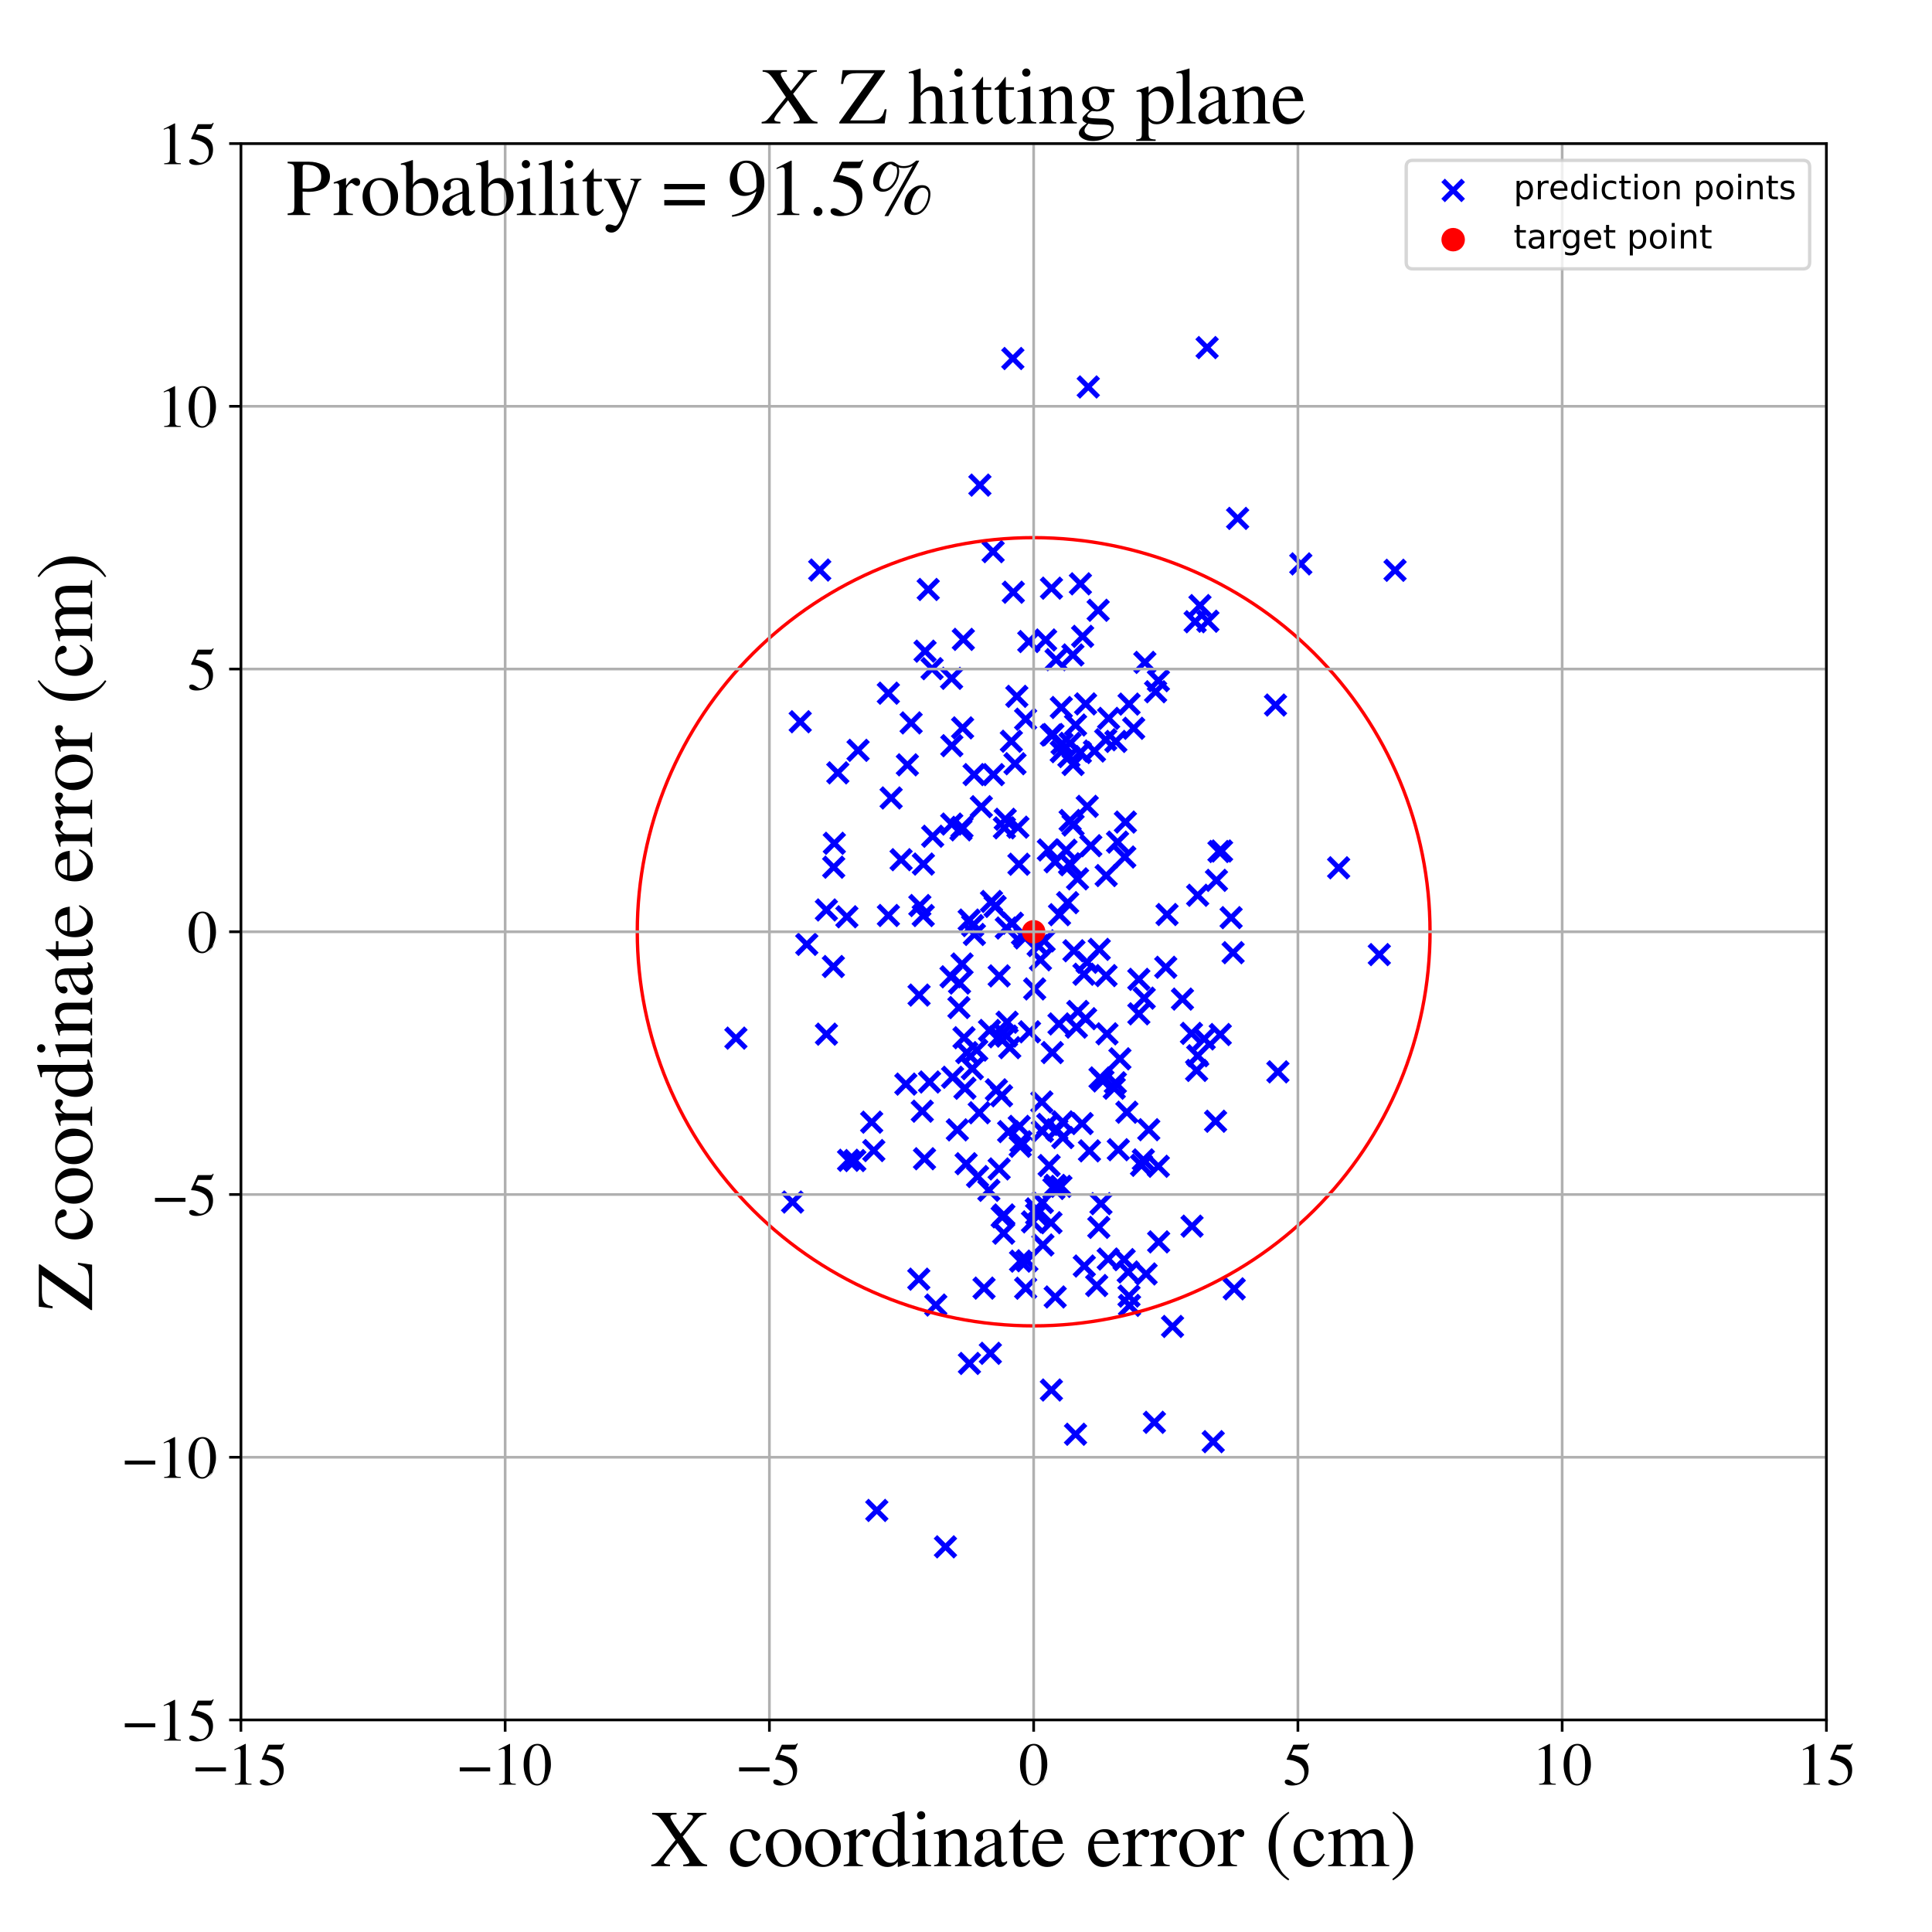 <?xml version="1.0" encoding="utf-8" standalone="no"?>
<!DOCTYPE svg PUBLIC "-//W3C//DTD SVG 1.1//EN"
  "http://www.w3.org/Graphics/SVG/1.1/DTD/svg11.dtd">
<!-- Created with matplotlib (https://matplotlib.org/) -->
<svg height="576pt" version="1.1" viewBox="0 0 576 576" width="576pt" xmlns="http://www.w3.org/2000/svg" xmlns:xlink="http://www.w3.org/1999/xlink">
 <defs>
  <style type="text/css">
*{stroke-linecap:butt;stroke-linejoin:round;}
  </style>
 </defs>
 <g id="figure_1">
  <g id="patch_1">
   <path d="M 0 576 
L 576 576 
L 576 0 
L 0 0 
z
" style="fill:#ffffff;"/>
  </g>
  <g id="axes_1">
   <g id="patch_2">
    <path d="M 71.822 512.784 
L 544.52 512.784 
L 544.52 42.802 
L 71.822 42.802 
z
" style="fill:#ffffff;"/>
   </g>
   <g id="PathCollection_1">
    <defs>
     <path d="M -3 3 
L 3 -3 
M -3 -3 
L 3 3 
" id="m5727b9efd9" style="stroke:#0000ff;stroke-width:1.5;"/>
    </defs>
    <g clip-path="url(#p20d92ae24e)">
     <use style="fill:#0000ff;stroke:#0000ff;stroke-width:1.5;" x="270.523" xlink:href="#m5727b9efd9" y="228.022"/>
     <use style="fill:#0000ff;stroke:#0000ff;stroke-width:1.5;" x="301.527" xlink:href="#m5727b9efd9" y="220.996"/>
     <use style="fill:#0000ff;stroke:#0000ff;stroke-width:1.5;" x="324.147" xlink:href="#m5727b9efd9" y="240.405"/>
     <use style="fill:#0000ff;stroke:#0000ff;stroke-width:1.5;" x="319.875" xlink:href="#m5727b9efd9" y="195.265"/>
     <use style="fill:#0000ff;stroke:#0000ff;stroke-width:1.5;" x="313.461" xlink:href="#m5727b9efd9" y="414.415"/>
     <use style="fill:#0000ff;stroke:#0000ff;stroke-width:1.5;" x="301.84" xlink:href="#m5727b9efd9" y="275.249"/>
     <use style="fill:#0000ff;stroke:#0000ff;stroke-width:1.5;" x="325.213" xlink:href="#m5727b9efd9" y="252.131"/>
     <use style="fill:#0000ff;stroke:#0000ff;stroke-width:1.5;" x="313.922" xlink:href="#m5727b9efd9" y="218.991"/>
     <use style="fill:#0000ff;stroke:#0000ff;stroke-width:1.5;" x="298.597" xlink:href="#m5727b9efd9" y="326.698"/>
     <use style="fill:#0000ff;stroke:#0000ff;stroke-width:1.5;" x="287.206" xlink:href="#m5727b9efd9" y="190.622"/>
     <use style="fill:#0000ff;stroke:#0000ff;stroke-width:1.5;" x="304.84" xlink:href="#m5727b9efd9" y="278.527"/>
     <use style="fill:#0000ff;stroke:#0000ff;stroke-width:1.5;" x="283.776" xlink:href="#m5727b9efd9" y="222.317"/>
     <use style="fill:#0000ff;stroke:#0000ff;stroke-width:1.5;" x="320.654" xlink:href="#m5727b9efd9" y="427.605"/>
     <use style="fill:#0000ff;stroke:#0000ff;stroke-width:1.5;" x="311.29" xlink:href="#m5727b9efd9" y="280.508"/>
     <use style="fill:#0000ff;stroke:#0000ff;stroke-width:1.5;" x="347.935" xlink:href="#m5727b9efd9" y="272.652"/>
     <use style="fill:#0000ff;stroke:#0000ff;stroke-width:1.5;" x="301.039" xlink:href="#m5727b9efd9" y="312.347"/>
     <use style="fill:#0000ff;stroke:#0000ff;stroke-width:1.5;" x="333.411" xlink:href="#m5727b9efd9" y="342.77"/>
     <use style="fill:#0000ff;stroke:#0000ff;stroke-width:1.5;" x="324.804" xlink:href="#m5727b9efd9" y="343.111"/>
     <use style="fill:#0000ff;stroke:#0000ff;stroke-width:1.5;" x="286.803" xlink:href="#m5727b9efd9" y="246.657"/>
     <use style="fill:#0000ff;stroke:#0000ff;stroke-width:1.5;" x="309.507" xlink:href="#m5727b9efd9" y="281.901"/>
     <use style="fill:#0000ff;stroke:#0000ff;stroke-width:1.5;" x="274.009" xlink:href="#m5727b9efd9" y="296.668"/>
     <use style="fill:#0000ff;stroke:#0000ff;stroke-width:1.5;" x="316.398" xlink:href="#m5727b9efd9" y="224.107"/>
     <use style="fill:#0000ff;stroke:#0000ff;stroke-width:1.5;" x="254.849" xlink:href="#m5727b9efd9" y="346.002"/>
     <use style="fill:#0000ff;stroke:#0000ff;stroke-width:1.5;" x="323.266" xlink:href="#m5727b9efd9" y="377.451"/>
     <use style="fill:#0000ff;stroke:#0000ff;stroke-width:1.5;" x="319.045" xlink:href="#m5727b9efd9" y="244.614"/>
     <use style="fill:#0000ff;stroke:#0000ff;stroke-width:1.5;" x="264.864" xlink:href="#m5727b9efd9" y="272.937"/>
     <use style="fill:#0000ff;stroke:#0000ff;stroke-width:1.5;" x="332.527" xlink:href="#m5727b9efd9" y="322.817"/>
     <use style="fill:#0000ff;stroke:#0000ff;stroke-width:1.5;" x="319.016" xlink:href="#m5727b9efd9" y="221.615"/>
     <use style="fill:#0000ff;stroke:#0000ff;stroke-width:1.5;" x="340.326" xlink:href="#m5727b9efd9" y="347.426"/>
     <use style="fill:#0000ff;stroke:#0000ff;stroke-width:1.5;" x="298.782" xlink:href="#m5727b9efd9" y="362.788"/>
     <use style="fill:#0000ff;stroke:#0000ff;stroke-width:1.5;" x="286.817" xlink:href="#m5727b9efd9" y="287.403"/>
     <use style="fill:#0000ff;stroke:#0000ff;stroke-width:1.5;" x="352.533" xlink:href="#m5727b9efd9" y="297.867"/>
     <use style="fill:#0000ff;stroke:#0000ff;stroke-width:1.5;" x="309.052" xlink:href="#m5727b9efd9" y="361.996"/>
     <use style="fill:#0000ff;stroke:#0000ff;stroke-width:1.5;" x="273.928" xlink:href="#m5727b9efd9" y="381.367"/>
     <use style="fill:#0000ff;stroke:#0000ff;stroke-width:1.5;" x="290.411" xlink:href="#m5727b9efd9" y="230.935"/>
     <use style="fill:#0000ff;stroke:#0000ff;stroke-width:1.5;" x="327.592" xlink:href="#m5727b9efd9" y="365.926"/>
     <use style="fill:#0000ff;stroke:#0000ff;stroke-width:1.5;" x="314.612" xlink:href="#m5727b9efd9" y="353.405"/>
     <use style="fill:#0000ff;stroke:#0000ff;stroke-width:1.5;" x="322.622" xlink:href="#m5727b9efd9" y="334.976"/>
     <use style="fill:#0000ff;stroke:#0000ff;stroke-width:1.5;" x="219.403" xlink:href="#m5727b9efd9" y="309.506"/>
     <use style="fill:#0000ff;stroke:#0000ff;stroke-width:1.5;" x="240.533" xlink:href="#m5727b9efd9" y="281.546"/>
     <use style="fill:#0000ff;stroke:#0000ff;stroke-width:1.5;" x="345.436" xlink:href="#m5727b9efd9" y="370.249"/>
     <use style="fill:#0000ff;stroke:#0000ff;stroke-width:1.5;" x="297.899" xlink:href="#m5727b9efd9" y="309.09"/>
     <use style="fill:#0000ff;stroke:#0000ff;stroke-width:1.5;" x="335.145" xlink:href="#m5727b9efd9" y="375.535"/>
     <use style="fill:#0000ff;stroke:#0000ff;stroke-width:1.5;" x="283.538" xlink:href="#m5727b9efd9" y="291.221"/>
     <use style="fill:#0000ff;stroke:#0000ff;stroke-width:1.5;" x="303.473" xlink:href="#m5727b9efd9" y="246.61"/>
     <use style="fill:#0000ff;stroke:#0000ff;stroke-width:1.5;" x="249.784" xlink:href="#m5727b9efd9" y="230.415"/>
     <use style="fill:#0000ff;stroke:#0000ff;stroke-width:1.5;" x="289.885" xlink:href="#m5727b9efd9" y="318.618"/>
     <use style="fill:#0000ff;stroke:#0000ff;stroke-width:1.5;" x="306.722" xlink:href="#m5727b9efd9" y="191.268"/>
     <use style="fill:#0000ff;stroke:#0000ff;stroke-width:1.5;" x="327.952" xlink:href="#m5727b9efd9" y="321.367"/>
     <use style="fill:#0000ff;stroke:#0000ff;stroke-width:1.5;" x="332.202" xlink:href="#m5727b9efd9" y="324.44"/>
     <use style="fill:#0000ff;stroke:#0000ff;stroke-width:1.5;" x="335.34" xlink:href="#m5727b9efd9" y="255.511"/>
     <use style="fill:#0000ff;stroke:#0000ff;stroke-width:1.5;" x="297.887" xlink:href="#m5727b9efd9" y="348.5"/>
     <use style="fill:#0000ff;stroke:#0000ff;stroke-width:1.5;" x="301.965" xlink:href="#m5727b9efd9" y="106.886"/>
     <use style="fill:#0000ff;stroke:#0000ff;stroke-width:1.5;" x="255.824" xlink:href="#m5727b9efd9" y="223.704"/>
     <use style="fill:#0000ff;stroke:#0000ff;stroke-width:1.5;" x="302.605" xlink:href="#m5727b9efd9" y="227.692"/>
     <use style="fill:#0000ff;stroke:#0000ff;stroke-width:1.5;" x="291.952" xlink:href="#m5727b9efd9" y="331.75"/>
     <use style="fill:#0000ff;stroke:#0000ff;stroke-width:1.5;" x="306.936" xlink:href="#m5727b9efd9" y="307.626"/>
     <use style="fill:#0000ff;stroke:#0000ff;stroke-width:1.5;" x="312.374" xlink:href="#m5727b9efd9" y="335.228"/>
     <use style="fill:#0000ff;stroke:#0000ff;stroke-width:1.5;" x="314.202" xlink:href="#m5727b9efd9" y="354.327"/>
     <use style="fill:#0000ff;stroke:#0000ff;stroke-width:1.5;" x="360.111" xlink:href="#m5727b9efd9" y="185.212"/>
     <use style="fill:#0000ff;stroke:#0000ff;stroke-width:1.5;" x="260.512" xlink:href="#m5727b9efd9" y="343.022"/>
     <use style="fill:#0000ff;stroke:#0000ff;stroke-width:1.5;" x="310.926" xlink:href="#m5727b9efd9" y="371.17"/>
     <use style="fill:#0000ff;stroke:#0000ff;stroke-width:1.5;" x="296.677" xlink:href="#m5727b9efd9" y="270.235"/>
     <use style="fill:#0000ff;stroke:#0000ff;stroke-width:1.5;" x="357.09" xlink:href="#m5727b9efd9" y="314.764"/>
     <use style="fill:#0000ff;stroke:#0000ff;stroke-width:1.5;" x="323.166" xlink:href="#m5727b9efd9" y="290.457"/>
     <use style="fill:#0000ff;stroke:#0000ff;stroke-width:1.5;" x="270.069" xlink:href="#m5727b9efd9" y="323.212"/>
     <use style="fill:#0000ff;stroke:#0000ff;stroke-width:1.5;" x="345.362" xlink:href="#m5727b9efd9" y="202.928"/>
     <use style="fill:#0000ff;stroke:#0000ff;stroke-width:1.5;" x="297.058" xlink:href="#m5727b9efd9" y="324.921"/>
     <use style="fill:#0000ff;stroke:#0000ff;stroke-width:1.5;" x="329.789" xlink:href="#m5727b9efd9" y="261.038"/>
     <use style="fill:#0000ff;stroke:#0000ff;stroke-width:1.5;" x="319.93" xlink:href="#m5727b9efd9" y="227.922"/>
     <use style="fill:#0000ff;stroke:#0000ff;stroke-width:1.5;" x="-1" xlink:href="#m5727b9efd9" y="196.985"/>
     <use style="fill:#0000ff;stroke:#0000ff;stroke-width:1.5;" x="-1" xlink:href="#m5727b9efd9" y="213.093"/>
     <use style="fill:#0000ff;stroke:#0000ff;stroke-width:1.5;" x="275.249" xlink:href="#m5727b9efd9" y="272.955"/>
     <use style="fill:#0000ff;stroke:#0000ff;stroke-width:1.5;" x="330.523" xlink:href="#m5727b9efd9" y="214.172"/>
     <use style="fill:#0000ff;stroke:#0000ff;stroke-width:1.5;" x="289.024" xlink:href="#m5727b9efd9" y="406.491"/>
     <use style="fill:#0000ff;stroke:#0000ff;stroke-width:1.5;" x="275.793" xlink:href="#m5727b9efd9" y="194.14"/>
     <use style="fill:#0000ff;stroke:#0000ff;stroke-width:1.5;" x="316.845" xlink:href="#m5727b9efd9" y="334.465"/>
     <use style="fill:#0000ff;stroke:#0000ff;stroke-width:1.5;" x="277.886" xlink:href="#m5727b9efd9" y="199.356"/>
     <use style="fill:#0000ff;stroke:#0000ff;stroke-width:1.5;" x="304.392" xlink:href="#m5727b9efd9" y="340.395"/>
     <use style="fill:#0000ff;stroke:#0000ff;stroke-width:1.5;" x="295.604" xlink:href="#m5727b9efd9" y="268.759"/>
     <use style="fill:#0000ff;stroke:#0000ff;stroke-width:1.5;" x="286.074" xlink:href="#m5727b9efd9" y="293.085"/>
     <use style="fill:#0000ff;stroke:#0000ff;stroke-width:1.5;" x="-1" xlink:href="#m5727b9efd9" y="399.312"/>
     <use style="fill:#0000ff;stroke:#0000ff;stroke-width:1.5;" x="-1" xlink:href="#m5727b9efd9" y="385.649"/>
     <use style="fill:#0000ff;stroke:#0000ff;stroke-width:1.5;" x="278.067" xlink:href="#m5727b9efd9" y="249.32"/>
     <use style="fill:#0000ff;stroke:#0000ff;stroke-width:1.5;" x="275.298" xlink:href="#m5727b9efd9" y="257.611"/>
     <use style="fill:#0000ff;stroke:#0000ff;stroke-width:1.5;" x="293.376" xlink:href="#m5727b9efd9" y="384.035"/>
     <use style="fill:#0000ff;stroke:#0000ff;stroke-width:1.5;" x="288.039" xlink:href="#m5727b9efd9" y="346.946"/>
     <use style="fill:#0000ff;stroke:#0000ff;stroke-width:1.5;" x="318.673" xlink:href="#m5727b9efd9" y="225.556"/>
     <use style="fill:#0000ff;stroke:#0000ff;stroke-width:1.5;" x="336.755" xlink:href="#m5727b9efd9" y="389.186"/>
     <use style="fill:#0000ff;stroke:#0000ff;stroke-width:1.5;" x="342.487" xlink:href="#m5727b9efd9" y="336.807"/>
     <use style="fill:#0000ff;stroke:#0000ff;stroke-width:1.5;" x="248.558" xlink:href="#m5727b9efd9" y="258.544"/>
     <use style="fill:#0000ff;stroke:#0000ff;stroke-width:1.5;" x="264.845" xlink:href="#m5727b9efd9" y="206.662"/>
     <use style="fill:#0000ff;stroke:#0000ff;stroke-width:1.5;" x="289.986" xlink:href="#m5727b9efd9" y="275.945"/>
     <use style="fill:#0000ff;stroke:#0000ff;stroke-width:1.5;" x="327.403" xlink:href="#m5727b9efd9" y="181.947"/>
     <use style="fill:#0000ff;stroke:#0000ff;stroke-width:1.5;" x="329.656" xlink:href="#m5727b9efd9" y="220.547"/>
     <use style="fill:#0000ff;stroke:#0000ff;stroke-width:1.5;" x="261.408" xlink:href="#m5727b9efd9" y="450.317"/>
     <use style="fill:#0000ff;stroke:#0000ff;stroke-width:1.5;" x="355.392" xlink:href="#m5727b9efd9" y="365.567"/>
     <use style="fill:#0000ff;stroke:#0000ff;stroke-width:1.5;" x="252.99" xlink:href="#m5727b9efd9" y="345.923"/>
     <use style="fill:#0000ff;stroke:#0000ff;stroke-width:1.5;" x="292.141" xlink:href="#m5727b9efd9" y="144.631"/>
     <use style="fill:#0000ff;stroke:#0000ff;stroke-width:1.5;" x="276.736" xlink:href="#m5727b9efd9" y="175.74"/>
     <use style="fill:#0000ff;stroke:#0000ff;stroke-width:1.5;" x="324.104" xlink:href="#m5727b9efd9" y="286.89"/>
     <use style="fill:#0000ff;stroke:#0000ff;stroke-width:1.5;" x="332.68" xlink:href="#m5727b9efd9" y="221.045"/>
     <use style="fill:#0000ff;stroke:#0000ff;stroke-width:1.5;" x="303.156" xlink:href="#m5727b9efd9" y="207.605"/>
     <use style="fill:#0000ff;stroke:#0000ff;stroke-width:1.5;" x="415.917" xlink:href="#m5727b9efd9" y="170.026"/>
     <use style="fill:#0000ff;stroke:#0000ff;stroke-width:1.5;" x="238.575" xlink:href="#m5727b9efd9" y="215.18"/>
     <use style="fill:#0000ff;stroke:#0000ff;stroke-width:1.5;" x="328.237" xlink:href="#m5727b9efd9" y="358.865"/>
     <use style="fill:#0000ff;stroke:#0000ff;stroke-width:1.5;" x="323.66" xlink:href="#m5727b9efd9" y="303.71"/>
     <use style="fill:#0000ff;stroke:#0000ff;stroke-width:1.5;" x="277.126" xlink:href="#m5727b9efd9" y="322.585"/>
     <use style="fill:#0000ff;stroke:#0000ff;stroke-width:1.5;" x="341.133" xlink:href="#m5727b9efd9" y="297.584"/>
     <use style="fill:#0000ff;stroke:#0000ff;stroke-width:1.5;" x="336.62" xlink:href="#m5727b9efd9" y="209.922"/>
     <use style="fill:#0000ff;stroke:#0000ff;stroke-width:1.5;" x="337.995" xlink:href="#m5727b9efd9" y="217.128"/>
     <use style="fill:#0000ff;stroke:#0000ff;stroke-width:1.5;" x="300.021" xlink:href="#m5727b9efd9" y="276.68"/>
     <use style="fill:#0000ff;stroke:#0000ff;stroke-width:1.5;" x="295.006" xlink:href="#m5727b9efd9" y="307.213"/>
     <use style="fill:#0000ff;stroke:#0000ff;stroke-width:1.5;" x="314.574" xlink:href="#m5727b9efd9" y="256.927"/>
     <use style="fill:#0000ff;stroke:#0000ff;stroke-width:1.5;" x="274.241" xlink:href="#m5727b9efd9" y="269.968"/>
     <use style="fill:#0000ff;stroke:#0000ff;stroke-width:1.5;" x="300.255" xlink:href="#m5727b9efd9" y="304.763"/>
     <use style="fill:#0000ff;stroke:#0000ff;stroke-width:1.5;" x="320.181" xlink:href="#m5727b9efd9" y="283.458"/>
     <use style="fill:#0000ff;stroke:#0000ff;stroke-width:1.5;" x="317.809" xlink:href="#m5727b9efd9" y="253.48"/>
     <use style="fill:#0000ff;stroke:#0000ff;stroke-width:1.5;" x="296.164" xlink:href="#m5727b9efd9" y="230.945"/>
     <use style="fill:#0000ff;stroke:#0000ff;stroke-width:1.5;" x="306.15" xlink:href="#m5727b9efd9" y="375.877"/>
     <use style="fill:#0000ff;stroke:#0000ff;stroke-width:1.5;" x="322.771" xlink:href="#m5727b9efd9" y="189.723"/>
     <use style="fill:#0000ff;stroke:#0000ff;stroke-width:1.5;" x="288.951" xlink:href="#m5727b9efd9" y="274.306"/>
     <use style="fill:#0000ff;stroke:#0000ff;stroke-width:1.5;" x="304.165" xlink:href="#m5727b9efd9" y="341.755"/>
     <use style="fill:#0000ff;stroke:#0000ff;stroke-width:1.5;" x="302.102" xlink:href="#m5727b9efd9" y="176.564"/>
     <use style="fill:#0000ff;stroke:#0000ff;stroke-width:1.5;" x="367.041" xlink:href="#m5727b9efd9" y="273.586"/>
     <use style="fill:#0000ff;stroke:#0000ff;stroke-width:1.5;" x="297.891" xlink:href="#m5727b9efd9" y="290.946"/>
     <use style="fill:#0000ff;stroke:#0000ff;stroke-width:1.5;" x="303.879" xlink:href="#m5727b9efd9" y="335.812"/>
     <use style="fill:#0000ff;stroke:#0000ff;stroke-width:1.5;" x="313.448" xlink:href="#m5727b9efd9" y="219.154"/>
     <use style="fill:#0000ff;stroke:#0000ff;stroke-width:1.5;" x="362.67" xlink:href="#m5727b9efd9" y="262.463"/>
     <use style="fill:#0000ff;stroke:#0000ff;stroke-width:1.5;" x="316.416" xlink:href="#m5727b9efd9" y="210.929"/>
     <use style="fill:#0000ff;stroke:#0000ff;stroke-width:1.5;" x="335.964" xlink:href="#m5727b9efd9" y="331.595"/>
     <use style="fill:#0000ff;stroke:#0000ff;stroke-width:1.5;" x="286.497" xlink:href="#m5727b9efd9" y="247.404"/>
     <use style="fill:#0000ff;stroke:#0000ff;stroke-width:1.5;" x="292.568" xlink:href="#m5727b9efd9" y="240.509"/>
     <use style="fill:#0000ff;stroke:#0000ff;stroke-width:1.5;" x="299.281" xlink:href="#m5727b9efd9" y="362.218"/>
     <use style="fill:#0000ff;stroke:#0000ff;stroke-width:1.5;" x="326.967" xlink:href="#m5727b9efd9" y="383.264"/>
     <use style="fill:#0000ff;stroke:#0000ff;stroke-width:1.5;" x="246.378" xlink:href="#m5727b9efd9" y="271.295"/>
     <use style="fill:#0000ff;stroke:#0000ff;stroke-width:1.5;" x="368.981" xlink:href="#m5727b9efd9" y="154.554"/>
     <use style="fill:#0000ff;stroke:#0000ff;stroke-width:1.5;" x="316.304" xlink:href="#m5727b9efd9" y="353.697"/>
     <use style="fill:#0000ff;stroke:#0000ff;stroke-width:1.5;" x="321.342" xlink:href="#m5727b9efd9" y="301.551"/>
     <use style="fill:#0000ff;stroke:#0000ff;stroke-width:1.5;" x="313.731" xlink:href="#m5727b9efd9" y="313.81"/>
     <use style="fill:#0000ff;stroke:#0000ff;stroke-width:1.5;" x="335.523" xlink:href="#m5727b9efd9" y="245.087"/>
     <use style="fill:#0000ff;stroke:#0000ff;stroke-width:1.5;" x="367.97" xlink:href="#m5727b9efd9" y="384.251"/>
     <use style="fill:#0000ff;stroke:#0000ff;stroke-width:1.5;" x="300.709" xlink:href="#m5727b9efd9" y="337.373"/>
     <use style="fill:#0000ff;stroke:#0000ff;stroke-width:1.5;" x="285.424" xlink:href="#m5727b9efd9" y="336.856"/>
     <use style="fill:#0000ff;stroke:#0000ff;stroke-width:1.5;" x="357.065" xlink:href="#m5727b9efd9" y="266.911"/>
     <use style="fill:#0000ff;stroke:#0000ff;stroke-width:1.5;" x="283.997" xlink:href="#m5727b9efd9" y="321.173"/>
     <use style="fill:#0000ff;stroke:#0000ff;stroke-width:1.5;" x="322.097" xlink:href="#m5727b9efd9" y="224.35"/>
     <use style="fill:#0000ff;stroke:#0000ff;stroke-width:1.5;" x="315.723" xlink:href="#m5727b9efd9" y="305.272"/>
     <use style="fill:#0000ff;stroke:#0000ff;stroke-width:1.5;" x="288.235" xlink:href="#m5727b9efd9" y="313.823"/>
     <use style="fill:#0000ff;stroke:#0000ff;stroke-width:1.5;" x="248.744" xlink:href="#m5727b9efd9" y="251.423"/>
     <use style="fill:#0000ff;stroke:#0000ff;stroke-width:1.5;" x="367.631" xlink:href="#m5727b9efd9" y="284.029"/>
     <use style="fill:#0000ff;stroke:#0000ff;stroke-width:1.5;" x="340.875" xlink:href="#m5727b9efd9" y="345.805"/>
     <use style="fill:#0000ff;stroke:#0000ff;stroke-width:1.5;" x="341.322" xlink:href="#m5727b9efd9" y="197.48"/>
     <use style="fill:#0000ff;stroke:#0000ff;stroke-width:1.5;" x="336.593" xlink:href="#m5727b9efd9" y="386.413"/>
     <use style="fill:#0000ff;stroke:#0000ff;stroke-width:1.5;" x="359.022" xlink:href="#m5727b9efd9" y="309.742"/>
     <use style="fill:#0000ff;stroke:#0000ff;stroke-width:1.5;" x="362.411" xlink:href="#m5727b9efd9" y="334.285"/>
     <use style="fill:#0000ff;stroke:#0000ff;stroke-width:1.5;" x="286.986" xlink:href="#m5727b9efd9" y="217.006"/>
     <use style="fill:#0000ff;stroke:#0000ff;stroke-width:1.5;" x="341.693" xlink:href="#m5727b9efd9" y="379.811"/>
     <use style="fill:#0000ff;stroke:#0000ff;stroke-width:1.5;" x="252.485" xlink:href="#m5727b9efd9" y="273.328"/>
     <use style="fill:#0000ff;stroke:#0000ff;stroke-width:1.5;" x="299.698" xlink:href="#m5727b9efd9" y="244.26"/>
     <use style="fill:#0000ff;stroke:#0000ff;stroke-width:1.5;" x="339.522" xlink:href="#m5727b9efd9" y="291.982"/>
     <use style="fill:#0000ff;stroke:#0000ff;stroke-width:1.5;" x="290.505" xlink:href="#m5727b9efd9" y="278.591"/>
     <use style="fill:#0000ff;stroke:#0000ff;stroke-width:1.5;" x="291.202" xlink:href="#m5727b9efd9" y="313.086"/>
     <use style="fill:#0000ff;stroke:#0000ff;stroke-width:1.5;" x="303.778" xlink:href="#m5727b9efd9" y="257.663"/>
     <use style="fill:#0000ff;stroke:#0000ff;stroke-width:1.5;" x="356.309" xlink:href="#m5727b9efd9" y="185.363"/>
     <use style="fill:#0000ff;stroke:#0000ff;stroke-width:1.5;" x="308.475" xlink:href="#m5727b9efd9" y="294.837"/>
     <use style="fill:#0000ff;stroke:#0000ff;stroke-width:1.5;" x="359.886" xlink:href="#m5727b9efd9" y="103.628"/>
     <use style="fill:#0000ff;stroke:#0000ff;stroke-width:1.5;" x="-1" xlink:href="#m5727b9efd9" y="308.736"/>
     <use style="fill:#0000ff;stroke:#0000ff;stroke-width:1.5;" x="-1" xlink:href="#m5727b9efd9" y="349.666"/>
     <use style="fill:#0000ff;stroke:#0000ff;stroke-width:1.5;" x="380.278" xlink:href="#m5727b9efd9" y="210.198"/>
     <use style="fill:#0000ff;stroke:#0000ff;stroke-width:1.5;" x="322.108" xlink:href="#m5727b9efd9" y="174.061"/>
     <use style="fill:#0000ff;stroke:#0000ff;stroke-width:1.5;" x="319.922" xlink:href="#m5727b9efd9" y="245.986"/>
     <use style="fill:#0000ff;stroke:#0000ff;stroke-width:1.5;" x="305.79" xlink:href="#m5727b9efd9" y="384.062"/>
     <use style="fill:#0000ff;stroke:#0000ff;stroke-width:1.5;" x="399.098" xlink:href="#m5727b9efd9" y="258.719"/>
     <use style="fill:#0000ff;stroke:#0000ff;stroke-width:1.5;" x="336.363" xlink:href="#m5727b9efd9" y="379.216"/>
     <use style="fill:#0000ff;stroke:#0000ff;stroke-width:1.5;" x="305.78" xlink:href="#m5727b9efd9" y="214.421"/>
     <use style="fill:#0000ff;stroke:#0000ff;stroke-width:1.5;" x="312.559" xlink:href="#m5727b9efd9" y="253.398"/>
     <use style="fill:#0000ff;stroke:#0000ff;stroke-width:1.5;" x="361.706" xlink:href="#m5727b9efd9" y="429.814"/>
     <use style="fill:#0000ff;stroke:#0000ff;stroke-width:1.5;" x="278.997" xlink:href="#m5727b9efd9" y="389.084"/>
     <use style="fill:#0000ff;stroke:#0000ff;stroke-width:1.5;" x="326.296" xlink:href="#m5727b9efd9" y="223.908"/>
     <use style="fill:#0000ff;stroke:#0000ff;stroke-width:1.5;" x="328.827" xlink:href="#m5727b9efd9" y="322.261"/>
     <use style="fill:#0000ff;stroke:#0000ff;stroke-width:1.5;" x="274.966" xlink:href="#m5727b9efd9" y="331.29"/>
     <use style="fill:#0000ff;stroke:#0000ff;stroke-width:1.5;" x="363.416" xlink:href="#m5727b9efd9" y="253.859"/>
     <use style="fill:#0000ff;stroke:#0000ff;stroke-width:1.5;" x="265.679" xlink:href="#m5727b9efd9" y="237.9"/>
     <use style="fill:#0000ff;stroke:#0000ff;stroke-width:1.5;" x="323.655" xlink:href="#m5727b9efd9" y="209.859"/>
     <use style="fill:#0000ff;stroke:#0000ff;stroke-width:1.5;" x="320.665" xlink:href="#m5727b9efd9" y="216.152"/>
     <use style="fill:#0000ff;stroke:#0000ff;stroke-width:1.5;" x="287.404" xlink:href="#m5727b9efd9" y="309.388"/>
     <use style="fill:#0000ff;stroke:#0000ff;stroke-width:1.5;" x="318.307" xlink:href="#m5727b9efd9" y="269.117"/>
     <use style="fill:#0000ff;stroke:#0000ff;stroke-width:1.5;" x="285.891" xlink:href="#m5727b9efd9" y="300.39"/>
     <use style="fill:#0000ff;stroke:#0000ff;stroke-width:1.5;" x="324.449" xlink:href="#m5727b9efd9" y="115.368"/>
     <use style="fill:#0000ff;stroke:#0000ff;stroke-width:1.5;" x="330.029" xlink:href="#m5727b9efd9" y="308.224"/>
     <use style="fill:#0000ff;stroke:#0000ff;stroke-width:1.5;" x="294.811" xlink:href="#m5727b9efd9" y="354.875"/>
     <use style="fill:#0000ff;stroke:#0000ff;stroke-width:1.5;" x="299.441" xlink:href="#m5727b9efd9" y="246.814"/>
     <use style="fill:#0000ff;stroke:#0000ff;stroke-width:1.5;" x="327.723" xlink:href="#m5727b9efd9" y="283.044"/>
     <use style="fill:#0000ff;stroke:#0000ff;stroke-width:1.5;" x="244.389" xlink:href="#m5727b9efd9" y="169.952"/>
     <use style="fill:#0000ff;stroke:#0000ff;stroke-width:1.5;" x="308.962" xlink:href="#m5727b9efd9" y="360.407"/>
     <use style="fill:#0000ff;stroke:#0000ff;stroke-width:1.5;" x="344.525" xlink:href="#m5727b9efd9" y="206.236"/>
     <use style="fill:#0000ff;stroke:#0000ff;stroke-width:1.5;" x="300.069" xlink:href="#m5727b9efd9" y="308.901"/>
     <use style="fill:#0000ff;stroke:#0000ff;stroke-width:1.5;" x="283.749" xlink:href="#m5727b9efd9" y="245.684"/>
     <use style="fill:#0000ff;stroke:#0000ff;stroke-width:1.5;" x="310.612" xlink:href="#m5727b9efd9" y="328.53"/>
     <use style="fill:#0000ff;stroke:#0000ff;stroke-width:1.5;" x="314.59" xlink:href="#m5727b9efd9" y="386.674"/>
     <use style="fill:#0000ff;stroke:#0000ff;stroke-width:1.5;" x="318.875" xlink:href="#m5727b9efd9" y="257.53"/>
     <use style="fill:#0000ff;stroke:#0000ff;stroke-width:1.5;" x="310.757" xlink:href="#m5727b9efd9" y="358.495"/>
     <use style="fill:#0000ff;stroke:#0000ff;stroke-width:1.5;" x="356.757" xlink:href="#m5727b9efd9" y="319.132"/>
     <use style="fill:#0000ff;stroke:#0000ff;stroke-width:1.5;" x="345.339" xlink:href="#m5727b9efd9" y="347.711"/>
     <use style="fill:#0000ff;stroke:#0000ff;stroke-width:1.5;" x="320.901" xlink:href="#m5727b9efd9" y="306.233"/>
     <use style="fill:#0000ff;stroke:#0000ff;stroke-width:1.5;" x="311.742" xlink:href="#m5727b9efd9" y="190.803"/>
     <use style="fill:#0000ff;stroke:#0000ff;stroke-width:1.5;" x="299.231" xlink:href="#m5727b9efd9" y="367.661"/>
     <use style="fill:#0000ff;stroke:#0000ff;stroke-width:1.5;" x="296.084" xlink:href="#m5727b9efd9" y="164.465"/>
     <use style="fill:#0000ff;stroke:#0000ff;stroke-width:1.5;" x="364.195" xlink:href="#m5727b9efd9" y="253.714"/>
     <use style="fill:#0000ff;stroke:#0000ff;stroke-width:1.5;" x="268.655" xlink:href="#m5727b9efd9" y="256.306"/>
     <use style="fill:#0000ff;stroke:#0000ff;stroke-width:1.5;" x="329.751" xlink:href="#m5727b9efd9" y="290.865"/>
     <use style="fill:#0000ff;stroke:#0000ff;stroke-width:1.5;" x="246.395" xlink:href="#m5727b9efd9" y="308.322"/>
     <use style="fill:#0000ff;stroke:#0000ff;stroke-width:1.5;" x="387.819" xlink:href="#m5727b9efd9" y="168.116"/>
     <use style="fill:#0000ff;stroke:#0000ff;stroke-width:1.5;" x="259.881" xlink:href="#m5727b9efd9" y="334.562"/>
     <use style="fill:#0000ff;stroke:#0000ff;stroke-width:1.5;" x="271.641" xlink:href="#m5727b9efd9" y="215.524"/>
     <use style="fill:#0000ff;stroke:#0000ff;stroke-width:1.5;" x="363.808" xlink:href="#m5727b9efd9" y="308.427"/>
     <use style="fill:#0000ff;stroke:#0000ff;stroke-width:1.5;" x="344.168" xlink:href="#m5727b9efd9" y="424.046"/>
     <use style="fill:#0000ff;stroke:#0000ff;stroke-width:1.5;" x="313.336" xlink:href="#m5727b9efd9" y="364.539"/>
     <use style="fill:#0000ff;stroke:#0000ff;stroke-width:1.5;" x="275.63" xlink:href="#m5727b9efd9" y="345.465"/>
     <use style="fill:#0000ff;stroke:#0000ff;stroke-width:1.5;" x="295.264" xlink:href="#m5727b9efd9" y="403.475"/>
     <use style="fill:#0000ff;stroke:#0000ff;stroke-width:1.5;" x="291.447" xlink:href="#m5727b9efd9" y="350.773"/>
     <use style="fill:#0000ff;stroke:#0000ff;stroke-width:1.5;" x="287.678" xlink:href="#m5727b9efd9" y="324.45"/>
     <use style="fill:#0000ff;stroke:#0000ff;stroke-width:1.5;" x="310.774" xlink:href="#m5727b9efd9" y="337.262"/>
     <use style="fill:#0000ff;stroke:#0000ff;stroke-width:1.5;" x="315.086" xlink:href="#m5727b9efd9" y="336.814"/>
     <use style="fill:#0000ff;stroke:#0000ff;stroke-width:1.5;" x="281.875" xlink:href="#m5727b9efd9" y="461.171"/>
     <use style="fill:#0000ff;stroke:#0000ff;stroke-width:1.5;" x="339.533" xlink:href="#m5727b9efd9" y="302.258"/>
     <use style="fill:#0000ff;stroke:#0000ff;stroke-width:1.5;" x="319.135" xlink:href="#m5727b9efd9" y="257.81"/>
     <use style="fill:#0000ff;stroke:#0000ff;stroke-width:1.5;" x="307.823" xlink:href="#m5727b9efd9" y="364.285"/>
     <use style="fill:#0000ff;stroke:#0000ff;stroke-width:1.5;" x="283.701" xlink:href="#m5727b9efd9" y="202.234"/>
     <use style="fill:#0000ff;stroke:#0000ff;stroke-width:1.5;" x="313.48" xlink:href="#m5727b9efd9" y="175.355"/>
     <use style="fill:#0000ff;stroke:#0000ff;stroke-width:1.5;" x="236.295" xlink:href="#m5727b9efd9" y="358.375"/>
     <use style="fill:#0000ff;stroke:#0000ff;stroke-width:1.5;" x="349.579" xlink:href="#m5727b9efd9" y="395.464"/>
     <use style="fill:#0000ff;stroke:#0000ff;stroke-width:1.5;" x="312.781" xlink:href="#m5727b9efd9" y="347.489"/>
     <use style="fill:#0000ff;stroke:#0000ff;stroke-width:1.5;" x="333.884" xlink:href="#m5727b9efd9" y="315.672"/>
     <use style="fill:#0000ff;stroke:#0000ff;stroke-width:1.5;" x="304.265" xlink:href="#m5727b9efd9" y="375.986"/>
     <use style="fill:#0000ff;stroke:#0000ff;stroke-width:1.5;" x="305.612" xlink:href="#m5727b9efd9" y="279.63"/>
     <use style="fill:#0000ff;stroke:#0000ff;stroke-width:1.5;" x="248.458" xlink:href="#m5727b9efd9" y="288.155"/>
     <use style="fill:#0000ff;stroke:#0000ff;stroke-width:1.5;" x="333.179" xlink:href="#m5727b9efd9" y="251.063"/>
     <use style="fill:#0000ff;stroke:#0000ff;stroke-width:1.5;" x="310.194" xlink:href="#m5727b9efd9" y="286.151"/>
     <use style="fill:#0000ff;stroke:#0000ff;stroke-width:1.5;" x="316.641" xlink:href="#m5727b9efd9" y="221.719"/>
     <use style="fill:#0000ff;stroke:#0000ff;stroke-width:1.5;" x="355.22" xlink:href="#m5727b9efd9" y="308.087"/>
     <use style="fill:#0000ff;stroke:#0000ff;stroke-width:1.5;" x="315.884" xlink:href="#m5727b9efd9" y="272.702"/>
     <use style="fill:#0000ff;stroke:#0000ff;stroke-width:1.5;" x="314.85" xlink:href="#m5727b9efd9" y="196.667"/>
     <use style="fill:#0000ff;stroke:#0000ff;stroke-width:1.5;" x="411.223" xlink:href="#m5727b9efd9" y="284.597"/>
     <use style="fill:#0000ff;stroke:#0000ff;stroke-width:1.5;" x="347.552" xlink:href="#m5727b9efd9" y="288.385"/>
     <use style="fill:#0000ff;stroke:#0000ff;stroke-width:1.5;" x="380.987" xlink:href="#m5727b9efd9" y="319.559"/>
     <use style="fill:#0000ff;stroke:#0000ff;stroke-width:1.5;" x="316.874" xlink:href="#m5727b9efd9" y="339.15"/>
     <use style="fill:#0000ff;stroke:#0000ff;stroke-width:1.5;" x="357.753" xlink:href="#m5727b9efd9" y="180.546"/>
     <use style="fill:#0000ff;stroke:#0000ff;stroke-width:1.5;" x="330.397" xlink:href="#m5727b9efd9" y="375.368"/>
     <use style="fill:#0000ff;stroke:#0000ff;stroke-width:1.5;" x="321.253" xlink:href="#m5727b9efd9" y="262.017"/>
    </g>
   </g>
   <g id="PathCollection_2">
    <defs>
     <path d="M 0 3 
C 0.796 3 1.559 2.684 2.121 2.121 
C 2.684 1.559 3 0.796 3 0 
C 3 -0.796 2.684 -1.559 2.121 -2.121 
C 1.559 -2.684 0.796 -3 0 -3 
C -0.796 -3 -1.559 -2.684 -2.121 -2.121 
C -2.684 -1.559 -3 -0.796 -3 0 
C -3 0.796 -2.684 1.559 -2.121 2.121 
C -1.559 2.684 -0.796 3 0 3 
z
" id="m42c2e0ab7f" style="stroke:#ff0000;"/>
    </defs>
    <g clip-path="url(#p20d92ae24e)">
     <use style="fill:#ff0000;stroke:#ff0000;" x="308.171" xlink:href="#m42c2e0ab7f" y="277.793"/>
    </g>
   </g>
   <g id="patch_3">
    <path clip-path="url(#p20d92ae24e)" d="M 308.171 395.288 
C 339.511 395.288 369.572 382.908 391.733 360.875 
C 413.894 338.841 426.346 308.953 426.346 277.793 
C 426.346 246.633 413.894 216.745 391.733 194.711 
C 369.572 172.677 339.511 160.297 308.171 160.297 
C 276.831 160.297 246.77 172.677 224.609 194.711 
C 202.448 216.745 189.997 246.633 189.997 277.793 
C 189.997 308.953 202.448 338.841 224.609 360.875 
C 246.77 382.908 276.831 395.288 308.171 395.288 
z
" style="fill:none;stroke:#ff0000;stroke-linejoin:miter;"/>
   </g>
   <g id="matplotlib.axis_1">
    <g id="xtick_1">
     <g id="line2d_1">
      <path clip-path="url(#p20d92ae24e)" d="M 71.822 512.784 
L 71.822 42.802 
" style="fill:none;stroke:#b0b0b0;stroke-linecap:square;stroke-width:0.8;"/>
     </g>
     <g id="line2d_2">
      <defs>
       <path d="M 0 0 
L 0 3.5 
" id="m6d3867400d" style="stroke:#000000;stroke-width:0.8;"/>
      </defs>
      <g>
       <use style="stroke:#000000;stroke-width:0.8;" x="71.822" xlink:href="#m6d3867400d" y="512.784"/>
      </g>
     </g>
     <g id="text_1">
      <!-- −15 -->
      <defs>
       <path d="M 3 22 
L 3 28.594 
L 53.406 28.594 
L 53.406 22 
z
" id="FreeSerif-8722"/>
       <path d="M 18.297 59.297 
Q 16.5 59.297 11.094 57.094 
L 11.094 58.5 
L 29.094 67.594 
L 29.906 67.406 
L 29.906 7.406 
Q 29.906 3.797 31.703 2.688 
Q 33.5 1.594 39.406 1.5 
L 39.406 0 
L 11.797 0 
L 11.797 1.5 
Q 17.406 1.703 19.344 3.141 
Q 21.297 4.594 21.297 9.297 
L 21.297 54.594 
Q 21.297 59.297 18.297 59.297 
z
" id="FreeSerif-49"/>
       <path d="M 35.703 19.406 
Q 35.703 24.703 33.344 28.797 
Q 31 32.906 27.641 35.156 
Q 24.297 37.406 20.141 38.844 
Q 16 40.297 12.953 40.75 
Q 9.906 41.203 7.594 41.203 
Q 6.406 41.203 6.406 42 
Q 6.406 42.297 6.5 42.5 
L 17.406 66.203 
L 38.297 66.203 
Q 39.906 66.203 40.844 66.703 
Q 41.797 67.203 42.906 68.797 
L 43.797 68.094 
L 40 59.203 
Q 39.594 58.297 37.703 58.297 
L 18.094 58.297 
L 13.906 49.797 
Q 28.5 47.203 35.594 41.344 
Q 42.703 35.5 42.703 24.203 
Q 42.703 18.297 40.844 13.688 
Q 39 9.094 36.141 6.297 
Q 33.297 3.5 29.547 1.703 
Q 25.797 -0.094 22.344 -0.75 
Q 18.906 -1.406 15.406 -1.406 
Q 9.797 -1.406 6.5 0.25 
Q 3.203 1.906 3.203 4.797 
Q 3.203 8.5 7.5 8.5 
Q 10.297 8.5 14.75 5.391 
Q 19.203 2.297 21.797 2.297 
Q 27.703 2.297 31.703 7.25 
Q 35.703 12.203 35.703 19.406 
z
" id="FreeSerif-53"/>
      </defs>
      <g transform="translate(57.746 532.077)scale(0.18 -0.18)">
       <use xlink:href="#FreeSerif-8722"/>
       <use x="56.4" xlink:href="#FreeSerif-49"/>
       <use x="106.4" xlink:href="#FreeSerif-53"/>
      </g>
     </g>
    </g>
    <g id="xtick_2">
     <g id="line2d_3">
      <path clip-path="url(#p20d92ae24e)" d="M 150.605 512.784 
L 150.605 42.802 
" style="fill:none;stroke:#b0b0b0;stroke-linecap:square;stroke-width:0.8;"/>
     </g>
     <g id="line2d_4">
      <g>
       <use style="stroke:#000000;stroke-width:0.8;" x="150.605" xlink:href="#m6d3867400d" y="512.784"/>
      </g>
     </g>
     <g id="text_2">
      <!-- −10 -->
      <defs>
       <path d="M 47.594 17.797 
Q 35.203 -1.406 25 -1.406 
Q 14.797 -1.406 8.594 8.391 
Q 2.406 18.203 2.406 33.594 
Q 2.406 48.094 8.594 57.844 
Q 14.797 67.594 25.406 67.594 
Q 35.203 67.594 41.391 58 
Q 47.594 48.406 47.594 33 
Q 47.594 17.797 35.203 -1.406 
z
M 25.094 65 
Q 12 65 12 32.703 
Q 12 1.203 25 1.203 
Q 38 1.203 38 32.797 
Q 38 48.5 34.703 56.75 
Q 31.406 65 25.094 65 
z
" id="FreeSerif-48"/>
      </defs>
      <g transform="translate(136.529 532.077)scale(0.18 -0.18)">
       <use xlink:href="#FreeSerif-8722"/>
       <use x="56.4" xlink:href="#FreeSerif-49"/>
       <use x="106.4" xlink:href="#FreeSerif-48"/>
      </g>
     </g>
    </g>
    <g id="xtick_3">
     <g id="line2d_5">
      <path clip-path="url(#p20d92ae24e)" d="M 229.388 512.784 
L 229.388 42.802 
" style="fill:none;stroke:#b0b0b0;stroke-linecap:square;stroke-width:0.8;"/>
     </g>
     <g id="line2d_6">
      <g>
       <use style="stroke:#000000;stroke-width:0.8;" x="229.388" xlink:href="#m6d3867400d" y="512.784"/>
      </g>
     </g>
     <g id="text_3">
      <!-- −5 -->
      <g transform="translate(219.812 532.077)scale(0.18 -0.18)">
       <use xlink:href="#FreeSerif-8722"/>
       <use x="56.4" xlink:href="#FreeSerif-53"/>
      </g>
     </g>
    </g>
    <g id="xtick_4">
     <g id="line2d_7">
      <path clip-path="url(#p20d92ae24e)" d="M 308.171 512.784 
L 308.171 42.802 
" style="fill:none;stroke:#b0b0b0;stroke-linecap:square;stroke-width:0.8;"/>
     </g>
     <g id="line2d_8">
      <g>
       <use style="stroke:#000000;stroke-width:0.8;" x="308.171" xlink:href="#m6d3867400d" y="512.784"/>
      </g>
     </g>
     <g id="text_4">
      <!-- 0 -->
      <g transform="translate(303.671 532.077)scale(0.18 -0.18)">
       <use xlink:href="#FreeSerif-48"/>
      </g>
     </g>
    </g>
    <g id="xtick_5">
     <g id="line2d_9">
      <path clip-path="url(#p20d92ae24e)" d="M 386.954 512.784 
L 386.954 42.802 
" style="fill:none;stroke:#b0b0b0;stroke-linecap:square;stroke-width:0.8;"/>
     </g>
     <g id="line2d_10">
      <g>
       <use style="stroke:#000000;stroke-width:0.8;" x="386.954" xlink:href="#m6d3867400d" y="512.784"/>
      </g>
     </g>
     <g id="text_5">
      <!-- 5 -->
      <g transform="translate(382.454 532.077)scale(0.18 -0.18)">
       <use xlink:href="#FreeSerif-53"/>
      </g>
     </g>
    </g>
    <g id="xtick_6">
     <g id="line2d_11">
      <path clip-path="url(#p20d92ae24e)" d="M 465.737 512.784 
L 465.737 42.802 
" style="fill:none;stroke:#b0b0b0;stroke-linecap:square;stroke-width:0.8;"/>
     </g>
     <g id="line2d_12">
      <g>
       <use style="stroke:#000000;stroke-width:0.8;" x="465.737" xlink:href="#m6d3867400d" y="512.784"/>
      </g>
     </g>
     <g id="text_6">
      <!-- 10 -->
      <g transform="translate(456.737 532.077)scale(0.18 -0.18)">
       <use xlink:href="#FreeSerif-49"/>
       <use x="50" xlink:href="#FreeSerif-48"/>
      </g>
     </g>
    </g>
    <g id="xtick_7">
     <g id="line2d_13">
      <path clip-path="url(#p20d92ae24e)" d="M 544.52 512.784 
L 544.52 42.802 
" style="fill:none;stroke:#b0b0b0;stroke-linecap:square;stroke-width:0.8;"/>
     </g>
     <g id="line2d_14">
      <g>
       <use style="stroke:#000000;stroke-width:0.8;" x="544.52" xlink:href="#m6d3867400d" y="512.784"/>
      </g>
     </g>
     <g id="text_7">
      <!-- 15 -->
      <g transform="translate(535.52 532.077)scale(0.18 -0.18)">
       <use xlink:href="#FreeSerif-49"/>
       <use x="50" xlink:href="#FreeSerif-53"/>
      </g>
     </g>
    </g>
    <g id="text_8">
     <!-- X coordinate error (cm) -->
     <defs>
      <path d="M 69.594 66.203 
L 69.594 64.297 
Q 64.703 64 62.047 62.344 
Q 59.406 60.703 54.703 54.906 
L 40.094 36.703 
L 59.297 9.297 
Q 62.297 5 64.297 3.703 
Q 66.297 2.406 70.406 1.906 
L 70.406 0 
L 40.703 0 
L 40.703 1.906 
Q 44.797 2.297 46.594 2.938 
Q 48.406 3.594 48.406 5 
Q 48.406 7.203 43.297 14.797 
L 33.797 28.797 
L 21.906 14 
Q 16.703 7.5 16.703 5.406 
Q 16.703 3.703 18.297 2.953 
Q 19.906 2.203 24.297 1.906 
L 24.297 0 
L 1 0 
L 1 1.906 
Q 4.906 2.203 7 3.797 
Q 9.094 5.406 15.5 13.297 
L 31.203 32.594 
L 20.297 48.594 
Q 13.297 58.906 10.25 61.5 
Q 7.203 64.094 2.203 64.297 
L 2.203 66.203 
L 32.406 66.203 
L 32.406 64.297 
L 29.594 64.203 
Q 24.797 64.094 24.797 61.297 
Q 24.797 58.094 33.297 46.297 
L 37.5 40.406 
L 48.797 54.203 
Q 52.797 59.203 52.797 61.094 
Q 52.797 62.797 51.344 63.438 
Q 49.906 64.094 45.797 64.297 
L 45.797 66.203 
z
" id="FreeSerif-88"/>
      <path id="FreeSerif-32"/>
      <path d="M 2.5 21.297 
Q 2.5 32.406 9.047 39.203 
Q 15.594 46 24.406 46 
Q 30.703 46 35.25 42.953 
Q 39.797 39.906 39.797 35.703 
Q 39.797 34 38.391 32.75 
Q 37 31.5 35 31.5 
Q 31.594 31.5 30.297 36.094 
L 29.703 38.297 
Q 28.906 41.094 27.703 42.094 
Q 26.5 43.094 23.797 43.094 
Q 17.703 43.094 13.953 38.25 
Q 10.203 33.406 10.203 25.703 
Q 10.203 17.094 14.547 11.641 
Q 18.906 6.203 25.703 6.203 
Q 30 6.203 33.094 8.25 
Q 36.203 10.297 39.797 15.594 
L 41.203 14.703 
Q 40.203 12.703 39.453 11.391 
Q 38.703 10.094 36.75 7.5 
Q 34.797 4.906 32.891 3.297 
Q 31 1.703 27.891 0.344 
Q 24.797 -1 21.5 -1 
Q 13.203 -1 7.844 5.25 
Q 2.5 11.5 2.5 21.297 
z
" id="FreeSerif-99"/>
      <path d="M 24.594 46 
Q 34.203 46 40.391 39.594 
Q 46.594 33.203 46.594 23.406 
Q 46.594 13 40.188 6 
Q 33.797 -1 24.391 -1 
Q 15 -1 8.75 5.75 
Q 2.5 12.5 2.5 22.594 
Q 2.5 32.906 8.641 39.453 
Q 14.797 46 24.594 46 
z
M 11.5 27.5 
Q 11.5 16.797 15.391 9.297 
Q 19.297 1.797 25.594 1.797 
Q 31.203 1.797 34.391 6.594 
Q 37.594 11.406 37.594 19.906 
Q 37.594 30.203 33.594 36.703 
Q 29.594 43.203 23.297 43.203 
Q 18 43.203 14.75 38.891 
Q 11.5 34.594 11.5 27.5 
z
" id="FreeSerif-111"/>
      <path d="M 30.094 36.203 
Q 28.594 36.203 26.391 37.953 
Q 24.203 39.703 23.5 39.703 
Q 21.5 39.703 19 36.797 
Q 16.5 33.906 16.5 31.5 
L 16.5 9 
Q 16.5 4.703 18.203 3.203 
Q 19.906 1.703 25 1.5 
L 25 0 
L 1 0 
L 1 1.5 
Q 5.797 2.406 6.938 3.5 
Q 8.094 4.594 8.094 8.406 
L 8.094 33.406 
Q 8.094 36.703 7.344 38.047 
Q 6.594 39.406 4.703 39.406 
Q 3.094 39.406 1.203 39 
L 1.203 40.594 
Q 9.203 43.203 16 46 
L 16.5 45.797 
L 16.5 36.594 
Q 20.203 41.906 22.797 43.953 
Q 25.406 46 28.5 46 
Q 31.094 46 32.547 44.594 
Q 34 43.203 34 40.703 
Q 34 38.594 32.953 37.391 
Q 31.906 36.203 30.094 36.203 
z
" id="FreeSerif-114"/>
      <path d="M 34.203 -1 
L 33.797 -0.703 
L 33.797 5.703 
Q 29 -1 21 -1 
Q 12.703 -1 7.594 4.953 
Q 2.5 10.906 2.5 20.5 
Q 2.5 31.094 8.594 38.547 
Q 14.703 46 23.297 46 
Q 28.703 46 33.797 41.703 
L 33.797 57.297 
Q 33.797 60.406 32.891 61.406 
Q 32 62.406 29.203 62.406 
Q 27.797 62.406 27 62.297 
L 27 63.906 
Q 36.094 66.297 41.703 68.297 
L 42.203 68.094 
L 42.203 11.406 
Q 42.203 7.906 43.047 6.797 
Q 43.906 5.703 46.594 5.703 
Q 47.094 5.703 48.906 5.797 
L 48.906 4.203 
z
M 24.906 4.203 
Q 28.703 4.203 31.25 6.344 
Q 33.797 8.5 33.797 10.203 
L 33.797 33.203 
Q 33.797 37.203 30.688 40.203 
Q 27.594 43.203 23.594 43.203 
Q 17.906 43.203 14.5 38.094 
Q 11.094 33 11.094 24.5 
Q 11.094 15.297 14.891 9.75 
Q 18.703 4.203 24.906 4.203 
z
" id="FreeSerif-100"/>
      <path d="M 6.203 39.297 
Q 4 39.297 2 39 
L 2 40.5 
Q 9 42.5 17.5 46 
L 17.906 45.703 
L 17.906 10.203 
Q 17.906 4.797 19.156 3.344 
Q 20.406 1.906 25.297 1.5 
L 25.297 0 
L 1.594 0 
L 1.594 1.5 
Q 6.797 1.797 8.141 3.297 
Q 9.5 4.797 9.5 10.203 
L 9.5 33.406 
Q 9.5 36.703 8.75 38 
Q 8 39.297 6.203 39.297 
z
M 12.797 68.297 
Q 15 68.297 16.5 66.797 
Q 18 65.297 18 63.203 
Q 18 61 16.5 59.547 
Q 15 58.094 12.797 58.094 
Q 10.703 58.094 9.25 59.594 
Q 7.797 61.094 7.797 63.188 
Q 7.797 65.297 9.297 66.797 
Q 10.797 68.297 12.797 68.297 
z
" id="FreeSerif-105"/>
      <path d="M 1 39.797 
L 1 41.5 
Q 8.406 43.703 14.797 46 
L 15.5 45.797 
L 15.5 37.906 
Q 20.594 42.703 23.547 44.344 
Q 26.5 46 30 46 
Q 35.5 46 38.641 42.047 
Q 41.797 38.094 41.797 31 
L 41.797 8.094 
Q 41.797 4.406 43 3.156 
Q 44.203 1.906 47.906 1.5 
L 47.906 0 
L 27.094 0 
L 27.094 1.5 
Q 30.906 1.797 32.156 3.5 
Q 33.406 5.203 33.406 9.906 
L 33.406 30.797 
Q 33.406 40.5 26.094 40.5 
Q 23.594 40.5 21.5 39.344 
Q 19.406 38.203 15.797 34.797 
L 15.797 6.703 
Q 15.797 4 17.188 2.891 
Q 18.594 1.797 22.406 1.5 
L 22.406 0 
L 1.203 0 
L 1.203 1.5 
Q 5 1.797 6.203 3.25 
Q 7.406 4.703 7.406 9 
L 7.406 33.797 
Q 7.406 37.5 6.594 38.844 
Q 5.797 40.203 3.703 40.203 
Q 1.797 40.203 1 39.797 
z
" id="FreeSerif-110"/>
      <path d="M 2.5 9.703 
Q 2.5 11.5 2.891 13.047 
Q 3.297 14.594 4.297 15.938 
Q 5.297 17.297 6.188 18.391 
Q 7.094 19.5 8.891 20.641 
Q 10.703 21.797 11.891 22.547 
Q 13.094 23.297 15.547 24.344 
Q 18 25.406 19.297 25.953 
Q 20.594 26.5 23.391 27.594 
Q 26.203 28.703 27.5 29.203 
L 27.5 35.297 
Q 27.5 43.594 19.906 43.594 
Q 16.906 43.594 14.797 42.141 
Q 12.703 40.703 12.703 38.703 
Q 12.703 37.906 12.953 36.5 
Q 13.203 35.094 13.203 34.703 
Q 13.203 33 11.844 31.75 
Q 10.5 30.5 8.703 30.5 
Q 7 30.5 5.703 31.797 
Q 4.406 33.094 4.406 34.797 
Q 4.406 39.5 9.25 42.75 
Q 14.094 46 21.203 46 
Q 29.406 46 32.5 42.047 
Q 35.594 38.094 35.594 30 
L 35.594 10.5 
Q 35.594 7.203 36.25 5.953 
Q 36.906 4.703 38.594 4.703 
Q 40.703 4.703 43 6.594 
L 43 4 
Q 40.406 1.094 38.453 0.047 
Q 36.5 -1 34 -1 
Q 30.906 -1 29.453 0.703 
Q 28 2.406 27.594 6.297 
Q 19 -1 13 -1 
Q 8.406 -1 5.453 2 
Q 2.5 5 2.5 9.703 
z
M 27.5 12.297 
L 27.5 26.797 
Q 18.5 23.5 14.891 20.391 
Q 11.297 17.297 11.297 12.906 
Q 11.297 8.797 13.297 6.797 
Q 15.297 4.797 17.594 4.797 
Q 21 4.797 24.906 7.094 
Q 26.5 8 27 9 
Q 27.5 10 27.5 12.297 
z
" id="FreeSerif-97"/>
      <path d="M 25.906 45 
L 25.906 41.797 
L 15.797 41.797 
L 15.797 13.203 
Q 15.797 8.5 17 6.344 
Q 18.203 4.203 21 4.203 
Q 24.094 4.203 27 7.703 
L 28.297 6.594 
Q 23.5 -1 16.297 -1 
Q 7.406 -1 7.406 11.703 
L 7.406 41.797 
L 2.094 41.797 
Q 1.703 42.094 1.703 42.5 
Q 1.703 43 2 43.297 
Q 2.297 43.594 3.141 44.141 
Q 4 44.703 5.203 45.641 
Q 6.406 46.594 8.5 49.094 
Q 10.594 51.594 13.094 55.094 
Q 14.703 57.406 15.094 57.906 
Q 15.797 57.906 15.797 56.594 
L 15.797 45 
z
" id="FreeSerif-116"/>
      <path d="M 9.703 27.703 
Q 9.906 21.406 11.406 16.844 
Q 12.906 12.297 15.297 10.047 
Q 17.703 7.797 20.141 6.844 
Q 22.594 5.906 25.297 5.906 
Q 30.094 5.906 33.641 8.297 
Q 37.203 10.703 40.797 16.406 
L 42.406 15.703 
Q 39.297 7.594 33.797 3.297 
Q 28.297 -1 21.203 -1 
Q 12.594 -1 7.547 5.047 
Q 2.5 11.094 2.5 21.406 
Q 2.5 32.5 8.344 39.25 
Q 14.203 46 23.406 46 
Q 31 46 35.203 41.453 
Q 39.406 36.906 40.5 27.703 
z
M 9.906 30.906 
L 30.297 30.906 
Q 29.297 37.406 27.188 39.906 
Q 25.094 42.406 20.5 42.406 
Q 11.5 42.406 9.906 30.906 
z
" id="FreeSerif-101"/>
      <path d="M 29.203 -17.703 
Q 26.594 -16.094 23.797 -13.844 
Q 21 -11.594 17.453 -7.594 
Q 13.906 -3.594 11.203 0.953 
Q 8.5 5.5 6.641 11.891 
Q 4.797 18.297 4.797 25.203 
Q 4.797 32.406 6.641 38.844 
Q 8.5 45.297 11 49.547 
Q 13.5 53.797 17.344 57.75 
Q 21.203 61.703 23.703 63.594 
Q 26.203 65.5 29.5 67.594 
L 30.406 66 
Q 26 62.406 23.297 59.5 
Q 20.594 56.594 18.094 51.938 
Q 15.594 47.297 14.5 40.844 
Q 13.406 34.406 13.406 25.5 
Q 13.406 16.203 14.5 9.5 
Q 15.594 2.797 18.094 -1.953 
Q 20.594 -6.703 23.297 -9.703 
Q 26 -12.703 30.406 -16.094 
z
" id="FreeSerif-40"/>
      <path d="M 1.297 39.797 
L 1.297 41.5 
Q 8.5 43.5 15.297 46 
L 16 45.797 
L 16 38.297 
Q 22.203 43 25.203 44.5 
Q 28.203 46 31.5 46 
Q 39.406 46 42.094 37.594 
Q 49.906 46 58.406 46 
Q 70 46 70 28.203 
L 70 7.594 
Q 70 2 74.297 1.703 
L 76.906 1.5 
L 76.906 0 
L 55 0 
L 55 1.5 
Q 59.406 2 60.5 3.203 
Q 61.594 4.406 61.594 8.703 
L 61.594 29.797 
Q 61.594 36 60 38.391 
Q 58.406 40.797 54.094 40.797 
Q 47.5 40.797 43.203 34.703 
L 43.203 9.5 
Q 43.203 4.797 44.641 3.188 
Q 46.094 1.594 50.406 1.5 
L 50.406 0 
L 28 0 
L 28 1.5 
Q 32.297 1.797 33.547 3.094 
Q 34.797 4.406 34.797 8.594 
L 34.797 30.297 
Q 34.797 40.797 28.203 40.797 
Q 25.406 40.797 21.953 39.391 
Q 18.5 38 16.406 34.906 
L 16.406 6.703 
Q 16.406 3.797 17.797 2.75 
Q 19.203 1.703 23.203 1.5 
L 23.203 0 
L 1 0 
L 1 1.5 
Q 5.203 1.594 6.594 3 
Q 8 4.406 8 8.5 
L 8 33.797 
Q 8 37.406 7.25 38.797 
Q 6.5 40.203 4.5 40.203 
Q 3 40.203 1.297 39.797 
z
" id="FreeSerif-109"/>
      <path d="M 4.047 67.703 
Q 6.656 66.094 9.453 63.844 
Q 12.25 61.594 15.797 57.594 
Q 19.344 53.594 22.047 49.047 
Q 24.75 44.5 26.594 38.094 
Q 28.453 31.703 28.453 24.797 
Q 28.453 17.594 26.594 11.141 
Q 24.75 4.703 22.25 0.453 
Q 19.75 -3.797 15.891 -7.75 
Q 12.047 -11.703 9.547 -13.594 
Q 7.047 -15.5 3.75 -17.594 
L 2.844 -16 
Q 7.25 -12.406 9.953 -9.5 
Q 12.656 -6.594 15.156 -1.938 
Q 17.656 2.703 18.75 9.141 
Q 19.844 15.594 19.844 24.5 
Q 19.844 33.797 18.75 40.5 
Q 17.656 47.203 15.156 51.953 
Q 12.656 56.703 9.953 59.703 
Q 7.25 62.703 2.844 66.094 
z
" id="FreeSerif-41"/>
     </defs>
     <g transform="translate(193.922 556.375)scale(0.24 -0.24)">
      <use xlink:href="#FreeSerif-88"/>
      <use x="71.4" xlink:href="#FreeSerif-32"/>
      <use x="96.4" xlink:href="#FreeSerif-99"/>
      <use x="140.784" xlink:href="#FreeSerif-111"/>
      <use x="189.884" xlink:href="#FreeSerif-111"/>
      <use x="238.969" xlink:href="#FreeSerif-114"/>
      <use x="273.453" xlink:href="#FreeSerif-100"/>
      <use x="323.353" xlink:href="#FreeSerif-105"/>
      <use x="351.137" xlink:href="#FreeSerif-110"/>
      <use x="400.037" xlink:href="#FreeSerif-97"/>
      <use x="443.522" xlink:href="#FreeSerif-116"/>
      <use x="471.822" xlink:href="#FreeSerif-101"/>
      <use x="516.222" xlink:href="#FreeSerif-32"/>
      <use x="541.222" xlink:href="#FreeSerif-101"/>
      <use x="585.606" xlink:href="#FreeSerif-114"/>
      <use x="620.106" xlink:href="#FreeSerif-114"/>
      <use x="654.59" xlink:href="#FreeSerif-111"/>
      <use x="703.675" xlink:href="#FreeSerif-114"/>
      <use x="738.175" xlink:href="#FreeSerif-32"/>
      <use x="763.175" xlink:href="#FreeSerif-40"/>
      <use x="796.475" xlink:href="#FreeSerif-99"/>
      <use x="840.859" xlink:href="#FreeSerif-109"/>
      <use x="918.759" xlink:href="#FreeSerif-41"/>
     </g>
    </g>
   </g>
   <g id="matplotlib.axis_2">
    <g id="ytick_1">
     <g id="line2d_15">
      <path clip-path="url(#p20d92ae24e)" d="M 71.822 512.784 
L 544.52 512.784 
" style="fill:none;stroke:#b0b0b0;stroke-linecap:square;stroke-width:0.8;"/>
     </g>
     <g id="line2d_16">
      <defs>
       <path d="M 0 0 
L -3.5 0 
" id="mcf80aeaaff" style="stroke:#000000;stroke-width:0.8;"/>
      </defs>
      <g>
       <use style="stroke:#000000;stroke-width:0.8;" x="71.822" xlink:href="#mcf80aeaaff" y="512.784"/>
      </g>
     </g>
     <g id="text_9">
      <!-- −15 -->
      <g transform="translate(36.669 518.931)scale(0.18 -0.18)">
       <use xlink:href="#FreeSerif-8722"/>
       <use x="56.4" xlink:href="#FreeSerif-49"/>
       <use x="106.4" xlink:href="#FreeSerif-53"/>
      </g>
     </g>
    </g>
    <g id="ytick_2">
     <g id="line2d_17">
      <path clip-path="url(#p20d92ae24e)" d="M 71.822 434.454 
L 544.52 434.454 
" style="fill:none;stroke:#b0b0b0;stroke-linecap:square;stroke-width:0.8;"/>
     </g>
     <g id="line2d_18">
      <g>
       <use style="stroke:#000000;stroke-width:0.8;" x="71.822" xlink:href="#mcf80aeaaff" y="434.454"/>
      </g>
     </g>
     <g id="text_10">
      <!-- −10 -->
      <g transform="translate(36.669 440.6)scale(0.18 -0.18)">
       <use xlink:href="#FreeSerif-8722"/>
       <use x="56.4" xlink:href="#FreeSerif-49"/>
       <use x="106.4" xlink:href="#FreeSerif-48"/>
      </g>
     </g>
    </g>
    <g id="ytick_3">
     <g id="line2d_19">
      <path clip-path="url(#p20d92ae24e)" d="M 71.822 356.123 
L 544.52 356.123 
" style="fill:none;stroke:#b0b0b0;stroke-linecap:square;stroke-width:0.8;"/>
     </g>
     <g id="line2d_20">
      <g>
       <use style="stroke:#000000;stroke-width:0.8;" x="71.822" xlink:href="#mcf80aeaaff" y="356.123"/>
      </g>
     </g>
     <g id="text_11">
      <!-- −5 -->
      <g transform="translate(45.669 362.27)scale(0.18 -0.18)">
       <use xlink:href="#FreeSerif-8722"/>
       <use x="56.4" xlink:href="#FreeSerif-53"/>
      </g>
     </g>
    </g>
    <g id="ytick_4">
     <g id="line2d_21">
      <path clip-path="url(#p20d92ae24e)" d="M 71.822 277.793 
L 544.52 277.793 
" style="fill:none;stroke:#b0b0b0;stroke-linecap:square;stroke-width:0.8;"/>
     </g>
     <g id="line2d_22">
      <g>
       <use style="stroke:#000000;stroke-width:0.8;" x="71.822" xlink:href="#mcf80aeaaff" y="277.793"/>
      </g>
     </g>
     <g id="text_12">
      <!-- 0 -->
      <g transform="translate(55.822 283.94)scale(0.18 -0.18)">
       <use xlink:href="#FreeSerif-48"/>
      </g>
     </g>
    </g>
    <g id="ytick_5">
     <g id="line2d_23">
      <path clip-path="url(#p20d92ae24e)" d="M 71.822 199.462 
L 544.52 199.462 
" style="fill:none;stroke:#b0b0b0;stroke-linecap:square;stroke-width:0.8;"/>
     </g>
     <g id="line2d_24">
      <g>
       <use style="stroke:#000000;stroke-width:0.8;" x="71.822" xlink:href="#mcf80aeaaff" y="199.462"/>
      </g>
     </g>
     <g id="text_13">
      <!-- 5 -->
      <g transform="translate(55.822 205.609)scale(0.18 -0.18)">
       <use xlink:href="#FreeSerif-53"/>
      </g>
     </g>
    </g>
    <g id="ytick_6">
     <g id="line2d_25">
      <path clip-path="url(#p20d92ae24e)" d="M 71.822 121.132 
L 544.52 121.132 
" style="fill:none;stroke:#b0b0b0;stroke-linecap:square;stroke-width:0.8;"/>
     </g>
     <g id="line2d_26">
      <g>
       <use style="stroke:#000000;stroke-width:0.8;" x="71.822" xlink:href="#mcf80aeaaff" y="121.132"/>
      </g>
     </g>
     <g id="text_14">
      <!-- 10 -->
      <g transform="translate(46.822 127.279)scale(0.18 -0.18)">
       <use xlink:href="#FreeSerif-49"/>
       <use x="50" xlink:href="#FreeSerif-48"/>
      </g>
     </g>
    </g>
    <g id="ytick_7">
     <g id="line2d_27">
      <path clip-path="url(#p20d92ae24e)" d="M 71.822 42.802 
L 544.52 42.802 
" style="fill:none;stroke:#b0b0b0;stroke-linecap:square;stroke-width:0.8;"/>
     </g>
     <g id="line2d_28">
      <g>
       <use style="stroke:#000000;stroke-width:0.8;" x="71.822" xlink:href="#mcf80aeaaff" y="42.802"/>
      </g>
     </g>
     <g id="text_15">
      <!-- 15 -->
      <g transform="translate(46.822 48.948)scale(0.18 -0.18)">
       <use xlink:href="#FreeSerif-49"/>
       <use x="50" xlink:href="#FreeSerif-53"/>
      </g>
     </g>
    </g>
    <g id="text_16">
     <!-- Z coordinate error (cm) -->
     <defs>
      <path d="M 40.297 3.797 
Q 43.094 3.797 45.391 4.297 
Q 47.703 4.797 49.25 5.297 
Q 50.797 5.797 52.141 7.188 
Q 53.5 8.594 54.141 9.297 
Q 54.797 10 55.594 12.047 
Q 56.406 14.094 56.594 14.688 
Q 56.797 15.297 57.5 17.594 
L 59.797 17.594 
L 57.406 0 
L 1 0 
L 1 1.5 
L 44.703 62.406 
L 22.594 62.406 
Q 17.5 62.406 14.203 61.406 
Q 10.906 60.406 9.25 58.203 
Q 7.594 56 7 54.203 
Q 6.406 52.406 5.797 49.094 
L 3.203 49.094 
L 5.203 66.203 
L 57.797 66.203 
L 57.797 64.703 
L 14.594 3.797 
z
" id="FreeSerif-90"/>
     </defs>
     <g transform="translate(27.46 390.829)rotate(-90)scale(0.24 -0.24)">
      <use xlink:href="#FreeSerif-90"/>
      <use x="61.3" xlink:href="#FreeSerif-32"/>
      <use x="86.3" xlink:href="#FreeSerif-99"/>
      <use x="130.684" xlink:href="#FreeSerif-111"/>
      <use x="179.784" xlink:href="#FreeSerif-111"/>
      <use x="228.869" xlink:href="#FreeSerif-114"/>
      <use x="263.353" xlink:href="#FreeSerif-100"/>
      <use x="313.253" xlink:href="#FreeSerif-105"/>
      <use x="341.037" xlink:href="#FreeSerif-110"/>
      <use x="389.937" xlink:href="#FreeSerif-97"/>
      <use x="433.422" xlink:href="#FreeSerif-116"/>
      <use x="461.722" xlink:href="#FreeSerif-101"/>
      <use x="506.122" xlink:href="#FreeSerif-32"/>
      <use x="531.122" xlink:href="#FreeSerif-101"/>
      <use x="575.506" xlink:href="#FreeSerif-114"/>
      <use x="610.006" xlink:href="#FreeSerif-114"/>
      <use x="644.49" xlink:href="#FreeSerif-111"/>
      <use x="693.575" xlink:href="#FreeSerif-114"/>
      <use x="728.075" xlink:href="#FreeSerif-32"/>
      <use x="753.075" xlink:href="#FreeSerif-40"/>
      <use x="786.375" xlink:href="#FreeSerif-99"/>
      <use x="830.759" xlink:href="#FreeSerif-109"/>
      <use x="908.659" xlink:href="#FreeSerif-41"/>
     </g>
    </g>
   </g>
   <g id="patch_4">
    <path d="M 71.822 512.784 
L 71.822 42.802 
" style="fill:none;stroke:#000000;stroke-linecap:square;stroke-linejoin:miter;stroke-width:0.8;"/>
   </g>
   <g id="patch_5">
    <path d="M 544.52 512.784 
L 544.52 42.802 
" style="fill:none;stroke:#000000;stroke-linecap:square;stroke-linejoin:miter;stroke-width:0.8;"/>
   </g>
   <g id="patch_6">
    <path d="M 71.822 512.784 
L 544.52 512.784 
" style="fill:none;stroke:#000000;stroke-linecap:square;stroke-linejoin:miter;stroke-width:0.8;"/>
   </g>
   <g id="patch_7">
    <path d="M 71.822 42.802 
L 544.52 42.802 
" style="fill:none;stroke:#000000;stroke-linecap:square;stroke-linejoin:miter;stroke-width:0.8;"/>
   </g>
   <g id="text_17">
    <!-- Probability = 91.5% -->
    <defs>
     <path d="M 54.094 48.094 
Q 54.094 45.5 53.5 43.094 
Q 52.906 40.703 51.156 38 
Q 49.406 35.297 46.5 33.344 
Q 43.594 31.406 38.594 30.094 
Q 33.594 28.797 27 28.797 
Q 24 28.797 20.094 29.094 
L 20.094 10.906 
Q 20.094 5.406 21.844 3.75 
Q 23.594 2.094 29.5 1.906 
L 29.5 0 
L 1.5 0 
L 1.5 1.906 
Q 7.203 2.406 8.547 4.047 
Q 9.906 5.703 9.906 12 
L 9.906 55.297 
Q 9.906 60.703 8.5 62.203 
Q 7.094 63.703 1.5 64.297 
L 1.5 66.203 
L 27.906 66.203 
Q 32.406 66.203 36.594 65.344 
Q 40.797 64.5 44.938 62.594 
Q 49.094 60.703 51.594 57 
Q 54.094 53.297 54.094 48.094 
z
M 20.094 59.094 
L 20.094 33.094 
Q 23.594 32.797 25.797 32.797 
Q 43.203 32.797 43.203 47.5 
Q 43.203 55.203 38.391 58.844 
Q 33.594 62.5 23.5 62.5 
Q 21.5 62.5 20.797 61.797 
Q 20.094 61.094 20.094 59.094 
z
" id="FreeSerif-80"/>
     <path d="M 16 68.094 
L 16 37.5 
Q 17.5 41.203 21.391 43.594 
Q 25.297 46 29.906 46 
Q 37.406 46 42.453 39.75 
Q 47.5 33.5 47.5 24.297 
Q 47.5 13.594 40.75 6.297 
Q 34 -1 24.094 -1 
Q 18.094 -1 12.844 1.047 
Q 7.594 3.094 7.594 5.406 
L 7.594 57.297 
Q 7.594 60.406 6.641 61.406 
Q 5.703 62.406 2.703 62.406 
Q 1.594 62.406 1 62.297 
L 1 63.906 
Q 8.703 65.797 15.5 68.297 
z
M 16 32.203 
L 16 7 
Q 16 5.094 18.891 3.641 
Q 21.797 2.203 25.703 2.203 
Q 31.906 2.203 35.297 6.797 
Q 38.703 11.406 38.703 19.703 
Q 38.703 28.797 35.25 34.25 
Q 31.797 39.703 25.906 39.703 
Q 22 39.703 19 37.391 
Q 16 35.094 16 32.203 
z
" id="FreeSerif-98"/>
     <path d="M 1 62.297 
L 1 63.906 
Q 10.906 66.297 16.906 68.297 
L 17.297 68.094 
L 17.297 8.406 
Q 17.297 4.297 18.641 3.047 
Q 20 1.797 24.797 1.5 
L 24.797 0 
L 1.203 0 
L 1.203 1.5 
Q 5.906 1.906 7.406 3.297 
Q 8.906 4.703 8.906 8.703 
L 8.906 56.406 
Q 8.906 59.906 8 61.203 
Q 7.094 62.5 4.703 62.5 
Q 2.703 62.5 1 62.297 
z
" id="FreeSerif-108"/>
     <path d="M 14.203 -13.406 
Q 17 -13.406 20.094 -7.203 
Q 23.203 -1 23.203 1.906 
Q 23.203 3.203 18.797 12 
L 5.594 40.406 
Q 4.406 43 0.5 43.594 
L 0.5 45 
L 21.094 45 
L 21.094 43.5 
Q 17.906 43.406 16.594 42.797 
Q 15.297 42.203 15.297 40.797 
Q 15.297 39.297 16.297 37 
L 27.797 11.703 
L 37.5 39.297 
Q 37.906 40.203 37.906 41 
Q 37.906 43.5 33.094 43.5 
L 33.094 45 
L 46.594 45 
L 46.594 43.5 
Q 44.797 43.297 43.75 42.344 
Q 42.703 41.406 41.797 39 
L 26.406 -1.797 
Q 22.406 -12.594 18.453 -17.188 
Q 14.5 -21.797 9.5 -21.797 
Q 6.297 -21.797 4.188 -20.141 
Q 2.094 -18.5 2.094 -16 
Q 2.094 -14.203 3.391 -12.891 
Q 4.703 -11.594 6.406 -11.594 
Q 8.594 -11.594 11.094 -12.5 
Q 13.594 -13.406 14.203 -13.406 
z
" id="FreeSerif-121"/>
     <path d="M 53.406 38.594 
L 53.406 32 
L 3 32 
L 3 38.594 
z
M 53.406 18.594 
L 53.406 12 
L 3 12 
L 3 18.594 
z
" id="FreeSerif-61"/>
     <path d="M 5.906 -2.203 
L 5.594 -0.203 
Q 17 1.797 24.953 9.5 
Q 32.906 17.203 36 29.406 
Q 28.594 23.703 21 23.703 
Q 12.906 23.703 7.953 29.297 
Q 3 34.906 3 44 
Q 3 54.094 8.953 60.844 
Q 14.906 67.594 23.797 67.594 
Q 33.5 67.594 39.703 59.688 
Q 45.906 51.797 45.906 39.406 
Q 45.906 35.406 45.203 31.203 
Q 44.5 27 41.953 21.25 
Q 39.406 15.5 35.297 10.953 
Q 31.203 6.406 23.594 2.703 
Q 16 -1 5.906 -2.203 
z
M 24.594 28 
Q 26.5 28 28.891 28.547 
Q 31.297 29.094 33.75 30.938 
Q 36.203 32.797 36.203 35.5 
L 36.203 39.406 
Q 36.203 64.797 23 64.797 
Q 19.906 64.797 17.703 63.141 
Q 15.5 61.5 14.344 58.797 
Q 13.203 56.094 12.703 53.297 
Q 12.203 50.5 12.203 47.406 
Q 12.203 38.5 15.547 33.25 
Q 18.906 28 24.594 28 
z
" id="FreeSerif-57"/>
     <path d="M 12.5 10 
Q 14.797 10 16.438 8.297 
Q 18.094 6.594 18.094 4.297 
Q 18.094 2.094 16.391 0.5 
Q 14.703 -1.094 12.406 -1.094 
Q 10.203 -1.094 8.594 0.5 
Q 7 2.094 7 4.297 
Q 7 6.594 8.641 8.297 
Q 10.297 10 12.5 10 
z
" id="FreeSerif-46"/>
     <path d="M 66.906 37.094 
Q 71.797 37.094 74.5 34.297 
Q 77.203 31.5 77.203 26.406 
Q 77.203 20.594 74.891 14.891 
Q 72.594 9.203 68.594 5.094 
Q 63.5 0 56.906 0 
Q 51.5 0 48.203 3.547 
Q 44.906 7.094 44.906 12.906 
Q 44.906 22.297 51.656 29.688 
Q 58.406 37.094 66.906 37.094 
z
M 58.594 3 
Q 62.906 3 66.703 6.797 
Q 70.5 10.594 72.547 15.844 
Q 74.594 21.094 74.594 25.906 
Q 74.594 29.203 72.547 31.547 
Q 70.5 33.906 67.594 33.906 
Q 63 33.906 59.297 28.703 
Q 55.594 23.5 54.047 18.047 
Q 52.5 12.594 52.5 9.406 
Q 52.5 6.594 54.203 4.797 
Q 55.906 3 58.594 3 
z
M 28.203 66.203 
Q 31.297 66.203 33.188 64.844 
Q 35.094 63.5 37.438 62.141 
Q 39.797 60.797 43.906 60.797 
Q 48.594 60.797 52.047 62.297 
Q 55.5 63.797 59.5 67.594 
L 63.406 67.594 
L 24.906 -1.297 
L 20.094 -1.297 
L 55.203 61.297 
Q 50 58.297 44.203 58.297 
Q 40.297 58.297 37.703 59.297 
Q 38.406 56.797 38.406 54.906 
Q 38.406 45.594 32.453 37.25 
Q 26.5 28.906 17.906 28.906 
Q 13 28.906 9.547 32.656 
Q 6.094 36.406 6.094 41.594 
Q 6.094 51.094 12.844 58.641 
Q 19.594 66.203 28.203 66.203 
z
M 28.203 63.203 
Q 23.406 63.203 18.547 54.453 
Q 13.703 45.703 13.703 38.406 
Q 13.703 35.703 15.344 34 
Q 17 32.297 19.594 32.297 
Q 25.703 32.297 30.797 39.438 
Q 35.906 46.594 35.906 55.094 
Q 35.906 57 35 60 
Q 33 60.5 31.641 61.141 
Q 30.297 61.797 29.844 62.188 
Q 29.406 62.594 29 62.891 
Q 28.594 63.203 28.203 63.203 
z
" id="FreeSerif-37"/>
    </defs>
    <g transform="translate(85.393 64.108)scale(0.24 -0.24)">
     <use xlink:href="#FreeSerif-80"/>
     <use x="57.584" xlink:href="#FreeSerif-114"/>
     <use x="92.069" xlink:href="#FreeSerif-111"/>
     <use x="141.153" xlink:href="#FreeSerif-98"/>
     <use x="191.153" xlink:href="#FreeSerif-97"/>
     <use x="234.637" xlink:href="#FreeSerif-98"/>
     <use x="284.622" xlink:href="#FreeSerif-105"/>
     <use x="312.406" xlink:href="#FreeSerif-108"/>
     <use x="338.206" xlink:href="#FreeSerif-105"/>
     <use x="365.975" xlink:href="#FreeSerif-116"/>
     <use x="394.275" xlink:href="#FreeSerif-121"/>
     <use x="441.375" xlink:href="#FreeSerif-32"/>
     <use x="466.375" xlink:href="#FreeSerif-61"/>
     <use x="522.775" xlink:href="#FreeSerif-32"/>
     <use x="547.775" xlink:href="#FreeSerif-57"/>
     <use x="597.775" xlink:href="#FreeSerif-49"/>
     <use x="647.775" xlink:href="#FreeSerif-46"/>
     <use x="672.775" xlink:href="#FreeSerif-53"/>
     <use x="722.775" xlink:href="#FreeSerif-37"/>
    </g>
   </g>
   <g id="text_18">
    <!-- X Z hitting plane -->
    <defs>
     <path d="M 15.797 34.297 
L 15.797 10.203 
Q 15.797 5 17 3.5 
Q 18.203 2 22.594 1.5 
L 22.594 0 
L 1 0 
L 1 1.5 
Q 5.297 2.094 6.344 3.5 
Q 7.406 4.906 7.406 10.203 
L 7.406 57.297 
Q 7.406 60.5 6.547 61.5 
Q 5.703 62.5 2.797 62.5 
Q 2.094 62.5 1.094 62.297 
L 1.094 63.906 
Q 8.203 65.797 15.297 68.297 
L 15.797 68 
L 15.797 37.594 
Q 19.203 42.094 22.641 44.047 
Q 26.094 46 30.5 46 
Q 42.797 46 42.797 30.094 
L 42.797 10.203 
Q 42.797 5 43.75 3.641 
Q 44.703 2.297 48.797 1.5 
L 48.797 0 
L 27.594 0 
L 27.594 1.5 
Q 31.906 1.906 33.156 3.5 
Q 34.406 5.094 34.406 10.203 
L 34.406 30 
Q 34.406 40.594 26.906 40.594 
Q 24 40.594 21.453 39.141 
Q 18.906 37.703 15.797 34.297 
z
" id="FreeSerif-104"/>
     <path d="M 6 5.406 
Q 6 7.297 7.344 8.891 
Q 8.703 10.5 14.906 16.297 
Q 9.906 18.797 7.75 21.891 
Q 5.594 25 5.594 29.703 
Q 5.594 36.5 10.438 41.25 
Q 15.297 46 22.297 46 
Q 26.203 46 30.641 44.344 
Q 35.094 42.703 38 42.703 
L 45.703 42.703 
L 45.703 38.797 
L 37.406 38.797 
Q 39.297 34.5 39.297 30.406 
Q 39.297 23.5 34.641 19.203 
Q 30 14.906 23.703 14.906 
Q 22.5 14.906 18 15.406 
Q 16 14.797 14 12.688 
Q 12 10.594 12 9.094 
Q 12 6.703 19.797 6.406 
L 32.703 5.797 
Q 38.203 5.594 41.5 2.688 
Q 44.797 -0.203 44.797 -4.906 
Q 44.797 -12.094 36.547 -16.938 
Q 28.297 -21.797 18.797 -21.797 
Q 11.703 -21.797 6.594 -18.938 
Q 1.5 -16.094 1.5 -12.094 
Q 1.5 -9.297 3.75 -6.547 
Q 6 -3.797 11.297 0.094 
Q 8.203 1.594 7.094 2.688 
Q 6 3.797 6 5.406 
z
M 13.406 -0.203 
Q 10.297 -3.906 9.391 -5.5 
Q 8.5 -7.094 8.5 -8.797 
Q 8.5 -12.094 12.5 -14.094 
Q 16.5 -16.094 23.094 -16.094 
Q 31.594 -16.094 36.797 -13.391 
Q 42 -10.703 42 -6.406 
Q 42 -3.703 39.203 -2.594 
Q 36.406 -1.5 29.594 -1.5 
Q 19.5 -1.5 13.406 -0.203 
z
M 31.594 26.5 
Q 31.594 28.203 31.188 30.594 
Q 30.797 33 29.797 36.047 
Q 28.797 39.094 26.594 41.141 
Q 24.406 43.203 21.297 43.203 
Q 17.797 43.203 15.844 40.703 
Q 13.906 38.203 13.906 33.797 
Q 13.906 25.203 17.094 21.297 
Q 20.297 17.406 24.094 17.406 
Q 27.594 17.406 29.594 19.844 
Q 31.594 22.297 31.594 26.5 
z
" id="FreeSerif-103"/>
     <path d="M 1.406 39.297 
L 1.406 40.906 
Q 7.703 42.797 15.797 46 
L 16.406 45.797 
L 16.406 38.094 
Q 22.797 46 30.797 46 
Q 38.094 46 42.797 40 
Q 47.5 34 47.5 24.703 
Q 47.5 13.797 41.453 6.391 
Q 35.406 -1 26.5 -1 
Q 23.297 -1 21.141 -0.094 
Q 19 0.797 16.406 3.297 
L 16.406 -12.406 
Q 16.406 -17.094 18 -18.438 
Q 19.594 -19.797 25.203 -19.906 
L 25.203 -21.703 
L 1 -21.703 
L 1 -20 
Q 5.406 -19.594 6.703 -18.297 
Q 8 -17 8 -13.094 
L 8 33.703 
Q 8 37.203 7.203 38.297 
Q 6.406 39.406 3.906 39.406 
Q 2.297 39.406 1.406 39.297 
z
M 16.406 33.406 
L 16.406 8.797 
Q 16.406 6.594 19.844 4.391 
Q 23.297 2.203 26.797 2.203 
Q 32.203 2.203 35.547 7.344 
Q 38.906 12.5 38.906 20.797 
Q 38.906 29.5 35.547 34.75 
Q 32.203 40 26.594 40 
Q 23.094 40 19.75 37.797 
Q 16.406 35.594 16.406 33.406 
z
" id="FreeSerif-112"/>
    </defs>
    <g transform="translate(226.832 36.802)scale(0.24 -0.24)">
     <use xlink:href="#FreeSerif-88"/>
     <use x="71.4" xlink:href="#FreeSerif-32"/>
     <use x="96.4" xlink:href="#FreeSerif-90"/>
     <use x="157.7" xlink:href="#FreeSerif-32"/>
     <use x="182.7" xlink:href="#FreeSerif-104"/>
     <use x="232.5" xlink:href="#FreeSerif-105"/>
     <use x="260.269" xlink:href="#FreeSerif-116"/>
     <use x="288.569" xlink:href="#FreeSerif-116"/>
     <use x="316.869" xlink:href="#FreeSerif-105"/>
     <use x="344.653" xlink:href="#FreeSerif-110"/>
     <use x="393.553" xlink:href="#FreeSerif-103"/>
     <use x="440.253" xlink:href="#FreeSerif-32"/>
     <use x="465.253" xlink:href="#FreeSerif-112"/>
     <use x="515.237" xlink:href="#FreeSerif-108"/>
     <use x="541.037" xlink:href="#FreeSerif-97"/>
     <use x="584.537" xlink:href="#FreeSerif-110"/>
     <use x="633.422" xlink:href="#FreeSerif-101"/>
    </g>
   </g>
   <g id="legend_1">
    <g id="patch_8">
     <path d="M 421.24 80.158 
L 537.52 80.158 
Q 539.52 80.158 539.52 78.158 
L 539.52 49.802 
Q 539.52 47.802 537.52 47.802 
L 421.24 47.802 
Q 419.24 47.802 419.24 49.802 
L 419.24 78.158 
Q 419.24 80.158 421.24 80.158 
z
" style="fill:#ffffff;opacity:0.8;stroke:#cccccc;stroke-linejoin:miter;"/>
    </g>
    <g id="PathCollection_3">
     <g>
      <use style="fill:#0000ff;stroke:#0000ff;stroke-width:1.5;" x="433.24" xlink:href="#m5727b9efd9" y="56.775"/>
     </g>
    </g>
    <g id="text_19">
     <!-- prediction points -->
     <defs>
      <path d="M 18.109 8.203 
L 18.109 -20.797 
L 9.078 -20.797 
L 9.078 54.688 
L 18.109 54.688 
L 18.109 46.391 
Q 20.953 51.266 25.266 53.625 
Q 29.594 56 35.594 56 
Q 45.562 56 51.781 48.094 
Q 58.016 40.188 58.016 27.297 
Q 58.016 14.406 51.781 6.484 
Q 45.562 -1.422 35.594 -1.422 
Q 29.594 -1.422 25.266 0.953 
Q 20.953 3.328 18.109 8.203 
z
M 48.688 27.297 
Q 48.688 37.203 44.609 42.844 
Q 40.531 48.484 33.406 48.484 
Q 26.266 48.484 22.188 42.844 
Q 18.109 37.203 18.109 27.297 
Q 18.109 17.391 22.188 11.75 
Q 26.266 6.109 33.406 6.109 
Q 40.531 6.109 44.609 11.75 
Q 48.688 17.391 48.688 27.297 
z
" id="DejaVuSans-112"/>
      <path d="M 41.109 46.297 
Q 39.594 47.172 37.812 47.578 
Q 36.031 48 33.891 48 
Q 26.266 48 22.188 43.047 
Q 18.109 38.094 18.109 28.812 
L 18.109 0 
L 9.078 0 
L 9.078 54.688 
L 18.109 54.688 
L 18.109 46.188 
Q 20.953 51.172 25.484 53.578 
Q 30.031 56 36.531 56 
Q 37.453 56 38.578 55.875 
Q 39.703 55.766 41.062 55.516 
z
" id="DejaVuSans-114"/>
      <path d="M 56.203 29.594 
L 56.203 25.203 
L 14.891 25.203 
Q 15.484 15.922 20.484 11.062 
Q 25.484 6.203 34.422 6.203 
Q 39.594 6.203 44.453 7.469 
Q 49.312 8.734 54.109 11.281 
L 54.109 2.781 
Q 49.266 0.734 44.188 -0.344 
Q 39.109 -1.422 33.891 -1.422 
Q 20.797 -1.422 13.156 6.188 
Q 5.516 13.812 5.516 26.812 
Q 5.516 40.234 12.766 48.109 
Q 20.016 56 32.328 56 
Q 43.359 56 49.781 48.891 
Q 56.203 41.797 56.203 29.594 
z
M 47.219 32.234 
Q 47.125 39.594 43.094 43.984 
Q 39.062 48.391 32.422 48.391 
Q 24.906 48.391 20.391 44.141 
Q 15.875 39.891 15.188 32.172 
z
" id="DejaVuSans-101"/>
      <path d="M 45.406 46.391 
L 45.406 75.984 
L 54.391 75.984 
L 54.391 0 
L 45.406 0 
L 45.406 8.203 
Q 42.578 3.328 38.25 0.953 
Q 33.938 -1.422 27.875 -1.422 
Q 17.969 -1.422 11.734 6.484 
Q 5.516 14.406 5.516 27.297 
Q 5.516 40.188 11.734 48.094 
Q 17.969 56 27.875 56 
Q 33.938 56 38.25 53.625 
Q 42.578 51.266 45.406 46.391 
z
M 14.797 27.297 
Q 14.797 17.391 18.875 11.75 
Q 22.953 6.109 30.078 6.109 
Q 37.203 6.109 41.297 11.75 
Q 45.406 17.391 45.406 27.297 
Q 45.406 37.203 41.297 42.844 
Q 37.203 48.484 30.078 48.484 
Q 22.953 48.484 18.875 42.844 
Q 14.797 37.203 14.797 27.297 
z
" id="DejaVuSans-100"/>
      <path d="M 9.422 54.688 
L 18.406 54.688 
L 18.406 0 
L 9.422 0 
z
M 9.422 75.984 
L 18.406 75.984 
L 18.406 64.594 
L 9.422 64.594 
z
" id="DejaVuSans-105"/>
      <path d="M 48.781 52.594 
L 48.781 44.188 
Q 44.969 46.297 41.141 47.344 
Q 37.312 48.391 33.406 48.391 
Q 24.656 48.391 19.812 42.844 
Q 14.984 37.312 14.984 27.297 
Q 14.984 17.281 19.812 11.734 
Q 24.656 6.203 33.406 6.203 
Q 37.312 6.203 41.141 7.25 
Q 44.969 8.297 48.781 10.406 
L 48.781 2.094 
Q 45.016 0.344 40.984 -0.531 
Q 36.969 -1.422 32.422 -1.422 
Q 20.062 -1.422 12.781 6.344 
Q 5.516 14.109 5.516 27.297 
Q 5.516 40.672 12.859 48.328 
Q 20.219 56 33.016 56 
Q 37.156 56 41.109 55.141 
Q 45.062 54.297 48.781 52.594 
z
" id="DejaVuSans-99"/>
      <path d="M 18.312 70.219 
L 18.312 54.688 
L 36.812 54.688 
L 36.812 47.703 
L 18.312 47.703 
L 18.312 18.016 
Q 18.312 11.328 20.141 9.422 
Q 21.969 7.516 27.594 7.516 
L 36.812 7.516 
L 36.812 0 
L 27.594 0 
Q 17.188 0 13.234 3.875 
Q 9.281 7.766 9.281 18.016 
L 9.281 47.703 
L 2.688 47.703 
L 2.688 54.688 
L 9.281 54.688 
L 9.281 70.219 
z
" id="DejaVuSans-116"/>
      <path d="M 30.609 48.391 
Q 23.391 48.391 19.188 42.75 
Q 14.984 37.109 14.984 27.297 
Q 14.984 17.484 19.156 11.844 
Q 23.344 6.203 30.609 6.203 
Q 37.797 6.203 41.984 11.859 
Q 46.188 17.531 46.188 27.297 
Q 46.188 37.016 41.984 42.703 
Q 37.797 48.391 30.609 48.391 
z
M 30.609 56 
Q 42.328 56 49.016 48.375 
Q 55.719 40.766 55.719 27.297 
Q 55.719 13.875 49.016 6.219 
Q 42.328 -1.422 30.609 -1.422 
Q 18.844 -1.422 12.172 6.219 
Q 5.516 13.875 5.516 27.297 
Q 5.516 40.766 12.172 48.375 
Q 18.844 56 30.609 56 
z
" id="DejaVuSans-111"/>
      <path d="M 54.891 33.016 
L 54.891 0 
L 45.906 0 
L 45.906 32.719 
Q 45.906 40.484 42.875 44.328 
Q 39.844 48.188 33.797 48.188 
Q 26.516 48.188 22.312 43.547 
Q 18.109 38.922 18.109 30.906 
L 18.109 0 
L 9.078 0 
L 9.078 54.688 
L 18.109 54.688 
L 18.109 46.188 
Q 21.344 51.125 25.703 53.562 
Q 30.078 56 35.797 56 
Q 45.219 56 50.047 50.172 
Q 54.891 44.344 54.891 33.016 
z
" id="DejaVuSans-110"/>
      <path id="DejaVuSans-32"/>
      <path d="M 44.281 53.078 
L 44.281 44.578 
Q 40.484 46.531 36.375 47.5 
Q 32.281 48.484 27.875 48.484 
Q 21.188 48.484 17.844 46.438 
Q 14.5 44.391 14.5 40.281 
Q 14.5 37.156 16.891 35.375 
Q 19.281 33.594 26.516 31.984 
L 29.594 31.297 
Q 39.156 29.25 43.188 25.516 
Q 47.219 21.781 47.219 15.094 
Q 47.219 7.469 41.188 3.016 
Q 35.156 -1.422 24.609 -1.422 
Q 20.219 -1.422 15.453 -0.562 
Q 10.688 0.297 5.422 2 
L 5.422 11.281 
Q 10.406 8.688 15.234 7.391 
Q 20.062 6.109 24.812 6.109 
Q 31.156 6.109 34.562 8.281 
Q 37.984 10.453 37.984 14.406 
Q 37.984 18.062 35.516 20.016 
Q 33.062 21.969 24.703 23.781 
L 21.578 24.516 
Q 13.234 26.266 9.516 29.906 
Q 5.812 33.547 5.812 39.891 
Q 5.812 47.609 11.281 51.797 
Q 16.75 56 26.812 56 
Q 31.781 56 36.172 55.266 
Q 40.578 54.547 44.281 53.078 
z
" id="DejaVuSans-115"/>
     </defs>
     <g transform="translate(451.24 59.4)scale(0.1 -0.1)">
      <use xlink:href="#DejaVuSans-112"/>
      <use x="63.477" xlink:href="#DejaVuSans-114"/>
      <use x="104.559" xlink:href="#DejaVuSans-101"/>
      <use x="166.082" xlink:href="#DejaVuSans-100"/>
      <use x="229.559" xlink:href="#DejaVuSans-105"/>
      <use x="257.342" xlink:href="#DejaVuSans-99"/>
      <use x="312.322" xlink:href="#DejaVuSans-116"/>
      <use x="351.531" xlink:href="#DejaVuSans-105"/>
      <use x="379.314" xlink:href="#DejaVuSans-111"/>
      <use x="440.496" xlink:href="#DejaVuSans-110"/>
      <use x="503.875" xlink:href="#DejaVuSans-32"/>
      <use x="535.662" xlink:href="#DejaVuSans-112"/>
      <use x="599.139" xlink:href="#DejaVuSans-111"/>
      <use x="660.32" xlink:href="#DejaVuSans-105"/>
      <use x="688.104" xlink:href="#DejaVuSans-110"/>
      <use x="751.482" xlink:href="#DejaVuSans-116"/>
      <use x="790.691" xlink:href="#DejaVuSans-115"/>
     </g>
    </g>
    <g id="PathCollection_4">
     <g>
      <use style="fill:#ff0000;stroke:#ff0000;" x="433.24" xlink:href="#m42c2e0ab7f" y="71.453"/>
     </g>
    </g>
    <g id="text_20">
     <!-- target point -->
     <defs>
      <path d="M 34.281 27.484 
Q 23.391 27.484 19.188 25 
Q 14.984 22.516 14.984 16.5 
Q 14.984 11.719 18.141 8.906 
Q 21.297 6.109 26.703 6.109 
Q 34.188 6.109 38.703 11.406 
Q 43.219 16.703 43.219 25.484 
L 43.219 27.484 
z
M 52.203 31.203 
L 52.203 0 
L 43.219 0 
L 43.219 8.297 
Q 40.141 3.328 35.547 0.953 
Q 30.953 -1.422 24.312 -1.422 
Q 15.922 -1.422 10.953 3.297 
Q 6 8.016 6 15.922 
Q 6 25.141 12.172 29.828 
Q 18.359 34.516 30.609 34.516 
L 43.219 34.516 
L 43.219 35.406 
Q 43.219 41.609 39.141 45 
Q 35.062 48.391 27.688 48.391 
Q 23 48.391 18.547 47.266 
Q 14.109 46.141 10.016 43.891 
L 10.016 52.203 
Q 14.938 54.109 19.578 55.047 
Q 24.219 56 28.609 56 
Q 40.484 56 46.344 49.844 
Q 52.203 43.703 52.203 31.203 
z
" id="DejaVuSans-97"/>
      <path d="M 45.406 27.984 
Q 45.406 37.75 41.375 43.109 
Q 37.359 48.484 30.078 48.484 
Q 22.859 48.484 18.828 43.109 
Q 14.797 37.75 14.797 27.984 
Q 14.797 18.266 18.828 12.891 
Q 22.859 7.516 30.078 7.516 
Q 37.359 7.516 41.375 12.891 
Q 45.406 18.266 45.406 27.984 
z
M 54.391 6.781 
Q 54.391 -7.172 48.188 -13.984 
Q 42 -20.797 29.203 -20.797 
Q 24.469 -20.797 20.266 -20.094 
Q 16.062 -19.391 12.109 -17.922 
L 12.109 -9.188 
Q 16.062 -11.328 19.922 -12.344 
Q 23.781 -13.375 27.781 -13.375 
Q 36.625 -13.375 41.016 -8.766 
Q 45.406 -4.156 45.406 5.172 
L 45.406 9.625 
Q 42.625 4.781 38.281 2.391 
Q 33.938 0 27.875 0 
Q 17.828 0 11.672 7.656 
Q 5.516 15.328 5.516 27.984 
Q 5.516 40.672 11.672 48.328 
Q 17.828 56 27.875 56 
Q 33.938 56 38.281 53.609 
Q 42.625 51.219 45.406 46.391 
L 45.406 54.688 
L 54.391 54.688 
z
" id="DejaVuSans-103"/>
     </defs>
     <g transform="translate(451.24 74.078)scale(0.1 -0.1)">
      <use xlink:href="#DejaVuSans-116"/>
      <use x="39.209" xlink:href="#DejaVuSans-97"/>
      <use x="100.488" xlink:href="#DejaVuSans-114"/>
      <use x="141.586" xlink:href="#DejaVuSans-103"/>
      <use x="205.062" xlink:href="#DejaVuSans-101"/>
      <use x="266.586" xlink:href="#DejaVuSans-116"/>
      <use x="305.795" xlink:href="#DejaVuSans-32"/>
      <use x="337.582" xlink:href="#DejaVuSans-112"/>
      <use x="401.059" xlink:href="#DejaVuSans-111"/>
      <use x="462.24" xlink:href="#DejaVuSans-105"/>
      <use x="490.023" xlink:href="#DejaVuSans-110"/>
      <use x="553.402" xlink:href="#DejaVuSans-116"/>
     </g>
    </g>
   </g>
  </g>
 </g>
 <defs>
  <clipPath id="p20d92ae24e">
   <rect height="469.982" width="472.698" x="71.822" y="42.802"/>
  </clipPath>
 </defs>
</svg>
